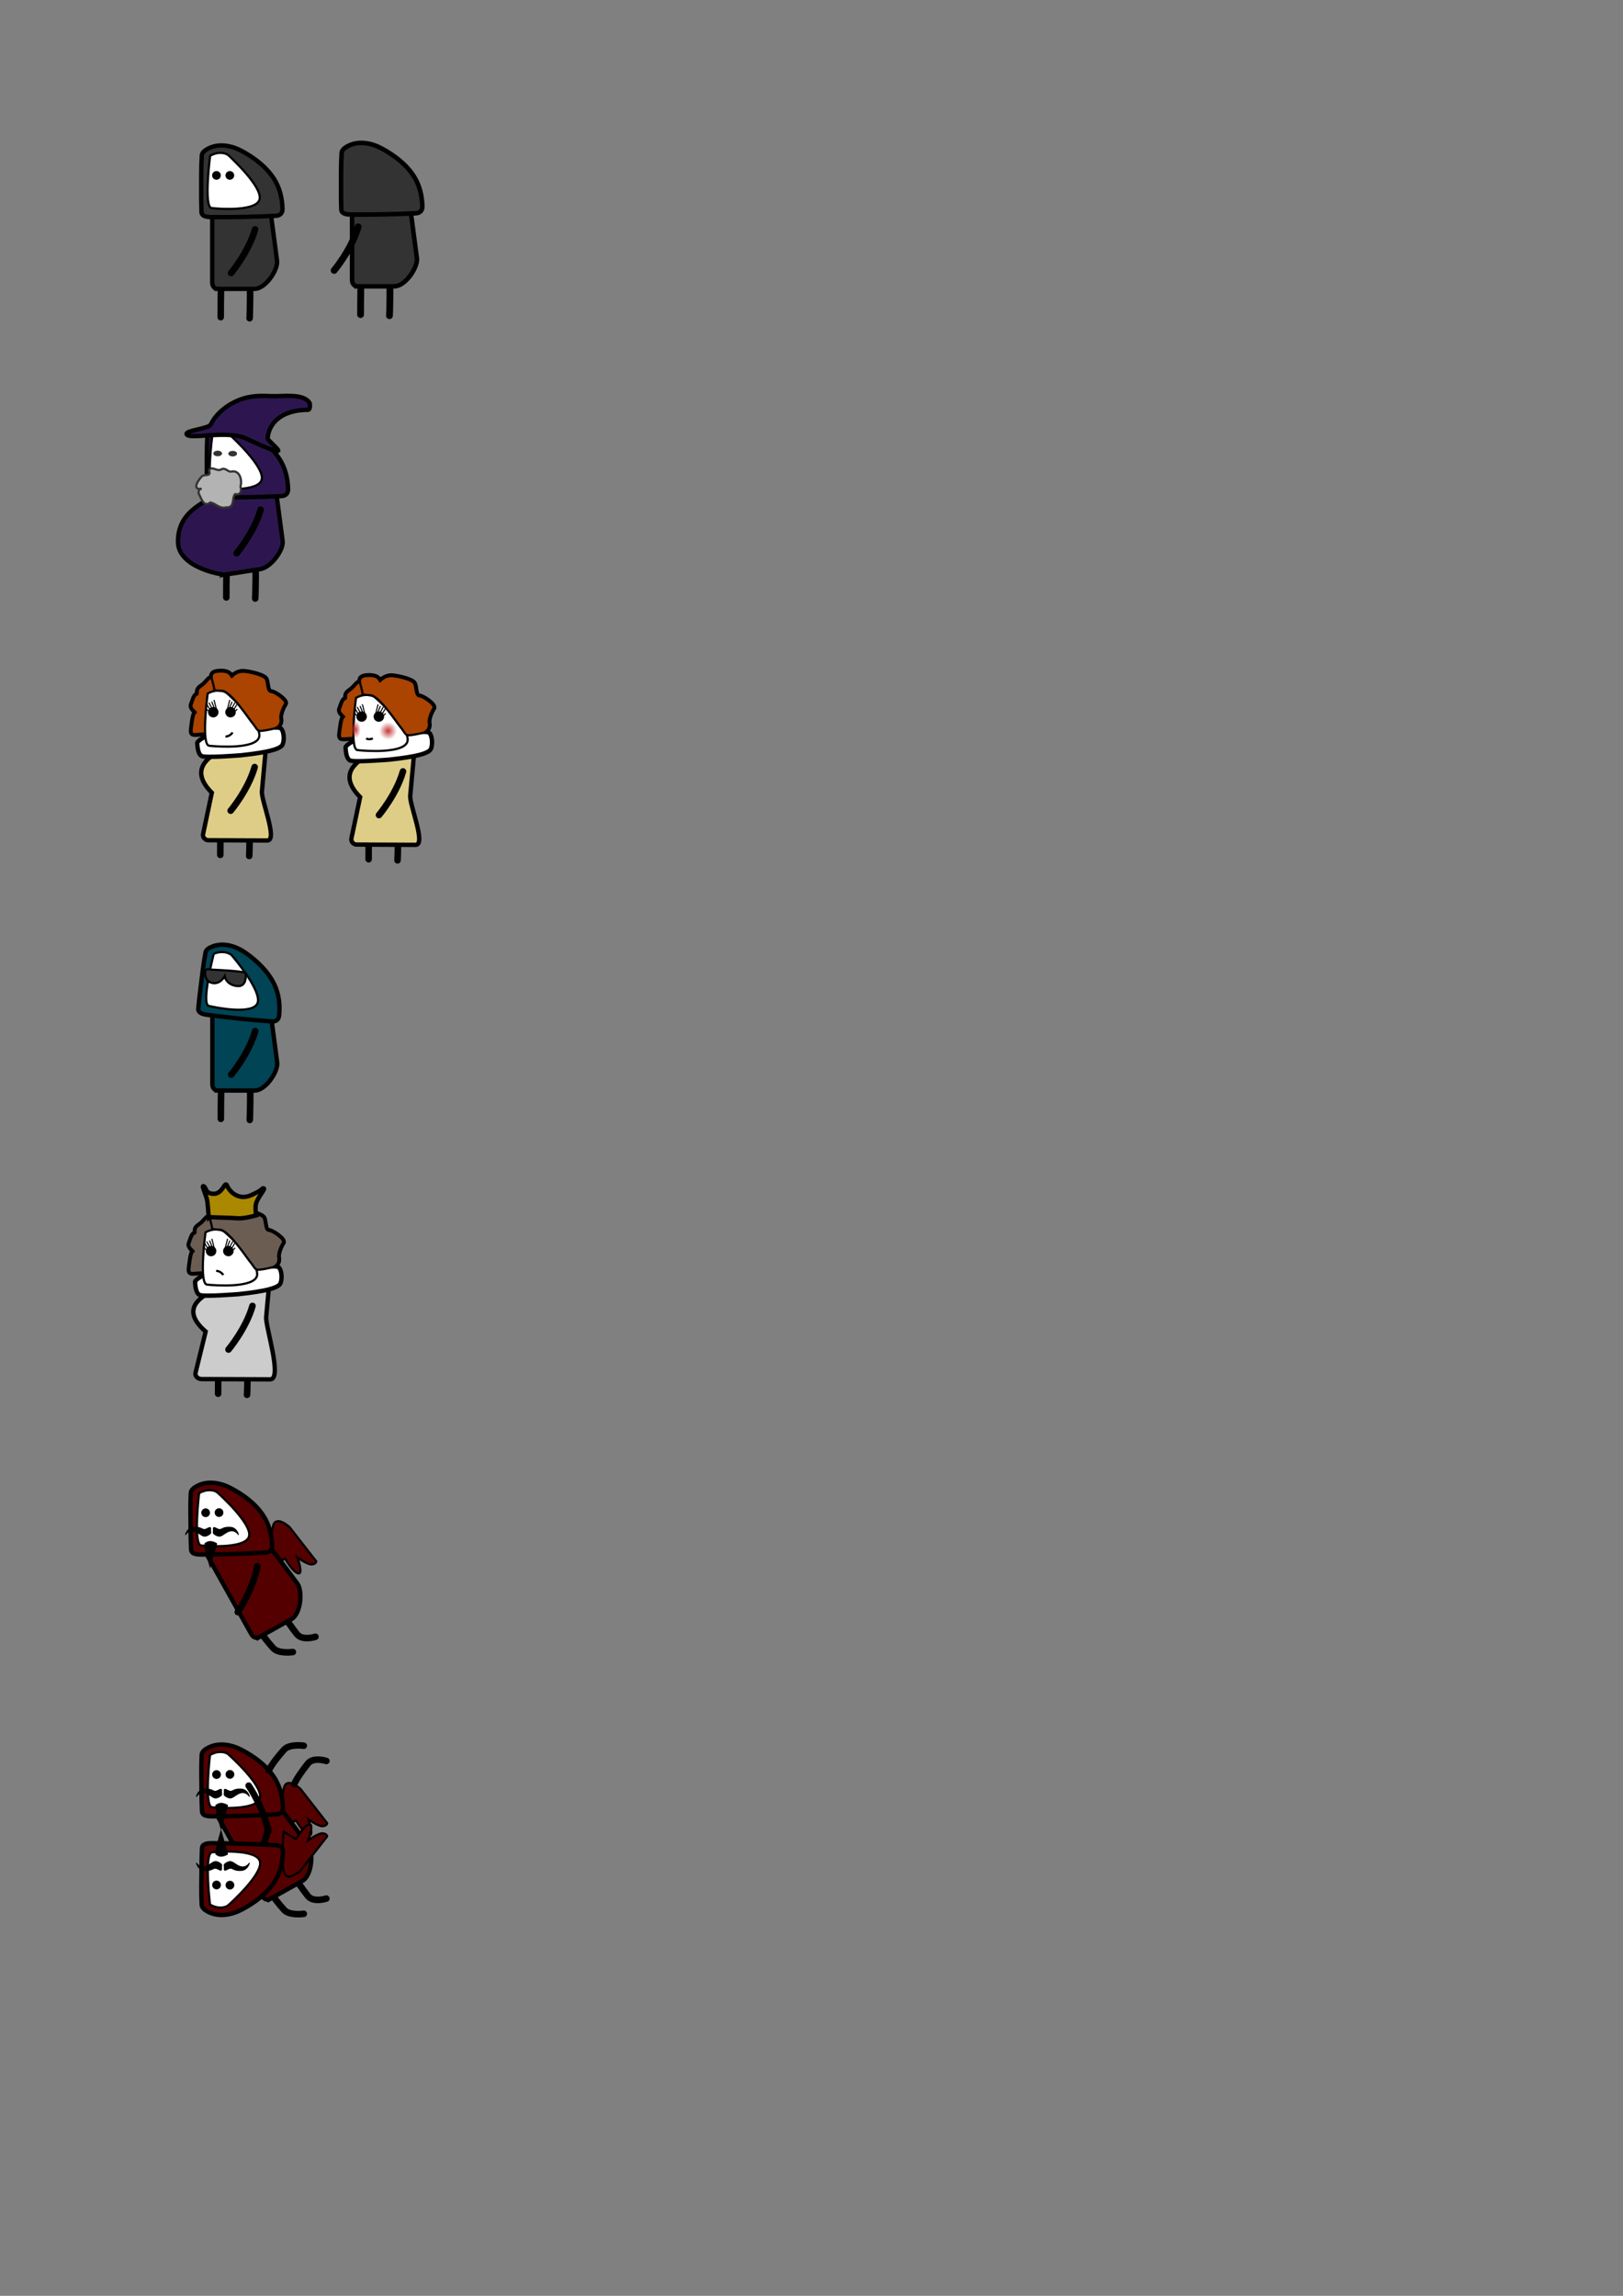 <?xml version="1.0" encoding="UTF-8" standalone="no"?>
<!-- Created with Inkscape (http://www.inkscape.org/) -->

<svg
   xmlns:dc="http://purl.org/dc/elements/1.1/"
   xmlns:cc="http://creativecommons.org/ns#"
   xmlns:rdf="http://www.w3.org/1999/02/22-rdf-syntax-ns#"
   xmlns:svg="http://www.w3.org/2000/svg"
   xmlns="http://www.w3.org/2000/svg"
   xmlns:xlink="http://www.w3.org/1999/xlink"
   xmlns:sodipodi="http://sodipodi.sourceforge.net/DTD/sodipodi-0.dtd"
   xmlns:inkscape="http://www.inkscape.org/namespaces/inkscape"
   width="744.094"
   height="1052.362"
   id="svg2"
   version="1.1"
   inkscape:version="0.48.4 r9939"
   sodipodi:docname="dramatis-personae.svg">
  <rect width="100%" height="100%" fill="#808080" stroke="none"/>
  <defs
     id="defs4">
    <linearGradient
       inkscape:collect="always"
       id="linearGradient5618">
      <stop
         style="stop-color:#c83737;stop-opacity:1;"
         offset="0"
         id="stop5620" />
      <stop
         style="stop-color:#c83737;stop-opacity:0;"
         offset="1"
         id="stop5622" />
    </linearGradient>
    <radialGradient
       inkscape:collect="always"
       xlink:href="#linearGradient5618"
       id="radialGradient5624"
       cx="130.594"
       cy="360.944"
       fx="130.594"
       fy="360.944"
       r="1.945"
       gradientUnits="userSpaceOnUse" />
    <radialGradient
       inkscape:collect="always"
       xlink:href="#linearGradient5618"
       id="radialGradient5628"
       gradientUnits="userSpaceOnUse"
       cx="130.594"
       cy="360.944"
       fx="130.594"
       fy="360.944"
       r="1.945" />
  </defs>
  <sodipodi:namedview
     id="base"
     pagecolor="#ffffff"
     bordercolor="#666666"
     borderopacity="1.0"
     inkscape:pageopacity="0.0"
     inkscape:pageshadow="2"
     inkscape:zoom="1"
     inkscape:cx="149.7247"
     inkscape:cy="885.34956"
     inkscape:document-units="px"
     inkscape:current-layer="layer1"
     showgrid="false"
     inkscape:window-width="1301"
     inkscape:window-height="744"
     inkscape:window-x="65"
     inkscape:window-y="540"
     inkscape:window-maximized="1"
     showguides="true"
     inkscape:guide-bbox="true" />
  <g
     inkscape:label="Layer 1"
     inkscape:groupmode="layer"
     id="layer1">
    <g
       id="g3830"
       inkscape:export-filename="/home/mauve/dev/goblit/graphics/goblit-standing.png"
       inkscape:export-xdpi="90"
       inkscape:export-ydpi="90"
       transform="translate(-1.061,-2.475)">
      <path
         inkscape:connector-curvature="0"
         id="path3794"
         d="m 102.5,130.612 c -0.25,7.25 -0.25,17.25 -0.25,17.25"
         style="color:#000000;fill:none;stroke:#000000;stroke-width:3;stroke-linecap:round;stroke-linejoin:round;stroke-miterlimit:4;stroke-opacity:1;stroke-dasharray:none;stroke-dashoffset:0;marker:none;visibility:visible;display:inline;overflow:visible;enable-background:accumulate" />
      <path
         inkscape:connector-curvature="0"
         id="path3802"
         d="m 115.75,130.862 c 0,15 -0.25,17.5 -0.25,17.5"
         style="color:#000000;fill:none;stroke:#000000;stroke-width:3;stroke-linecap:round;stroke-linejoin:round;stroke-miterlimit:4;stroke-opacity:1;stroke-dasharray:none;stroke-dashoffset:0;marker:none;visibility:visible;display:inline;overflow:visible;enable-background:accumulate" />
      <path
         sodipodi:nodetypes="sssssssss"
         inkscape:connector-curvature="0"
         id="rect2993"
         d="m 100.715,134.891 17.065,0 c 4.982,0 10.849,-8.738 10.298,-12.905 l -4.161,-31.441 c -0.205,-1.548 -2.298,-5.328 -3.602,-5.328 l -19.599,0 c -1.304,0 -2.354,1.261 -2.354,2.828 l 0,44.017 c 0,1.567 1.05,2.828 2.354,2.828 z"
         style="color:#000000;fill:#333333;fill-opacity:1;fill-rule:nonzero;stroke:#000000;stroke-width:2;stroke-linecap:butt;stroke-linejoin:miter;stroke-miterlimit:4;stroke-opacity:1;stroke-dasharray:none;stroke-dashoffset:0;marker:none;visibility:visible;display:inline;overflow:visible;enable-background:accumulate" />
      <path
         sodipodi:nodetypes="ssssssssss"
         inkscape:connector-curvature="0"
         id="path2985"
         d="m 96.475,70.594 c 4.886,-2.586 10.825,-1.391 15.469,1.116 5.787,3.124 11.287,7.275 14.8,12.827 2.521,3.983 3.71,8.717 3.836,13.65 0.054,2.127 -1.233,3.126 -2.978,3.213 -9.802,0.49 -19.61,0.65 -29.425,0.599 -1.802,-0.009 -4.647,-0.128 -4.738,-2.304 -0.129,-3.071 -0.136,-6.172 -0.125,-9.261 0.019,-5.558 -0.086,-11.128 0.268,-16.672 0.098,-1.53 1.623,-2.496 2.894,-3.169 z"
         style="fill:#333333;stroke:#000000;stroke-width:2;stroke-linecap:butt;stroke-linejoin:miter;stroke-opacity:1" />
      <path
         inkscape:connector-curvature="0"
         id="path2987"
         d="m 97.388,73.896 c 3.829,-2.207 7.275,-1.255 8.397,-0.229 1.122,1.026 15.534,14.348 14.306,20.075 -1.228,5.727 -18.357,4.542 -22.043,4.095 -3.685,-0.447 -0.66,-23.941 -0.66,-23.941 z"
         style="fill:#ffffff;stroke:#000000;stroke-width:1px;stroke-linecap:butt;stroke-linejoin:miter;stroke-opacity:1" />
      <path
         transform="matrix(1.615,0,0,1.615,-57.009,-52.18)"
         d="m 98.641,83.626 c 0,0.683 -0.554,1.237 -1.237,1.237 -0.683,0 -1.237,-0.554 -1.237,-1.237 0,-0.683 0.554,-1.237 1.237,-1.237 0.683,0 1.237,0.554 1.237,1.237 z"
         sodipodi:ry="1.2374369"
         sodipodi:rx="1.2374369"
         sodipodi:cy="83.625893"
         sodipodi:cx="97.403961"
         id="path2989"
         style="color:#000000;fill:#000000;fill-opacity:1;fill-rule:nonzero;stroke:none;stroke-width:70;marker:none;visibility:visible;display:inline;overflow:visible;enable-background:accumulate"
         sodipodi:type="arc" />
      <path
         sodipodi:type="arc"
         style="color:#000000;fill:#000000;fill-opacity:1;fill-rule:nonzero;stroke:none;stroke-width:70;marker:none;visibility:visible;display:inline;overflow:visible;enable-background:accumulate"
         id="path2991"
         sodipodi:cx="97.403961"
         sodipodi:cy="83.625893"
         sodipodi:rx="1.2374369"
         sodipodi:ry="1.2374369"
         d="m 98.641,83.626 c 0,0.683 -0.554,1.237 -1.237,1.237 -0.683,0 -1.237,-0.554 -1.237,-1.237 0,-0.683 0.554,-1.237 1.237,-1.237 0.683,0 1.237,0.554 1.237,1.237 z"
         transform="matrix(1.615,0,0,1.615,-50.874,-52.18)" />
      <path
         sodipodi:nodetypes="cc"
         inkscape:connector-curvature="0"
         id="path3013"
         d="m 118,107.612 c -3,10.5 -11,20 -11,20"
         style="fill:none;stroke:#000000;stroke-width:3;stroke-linecap:round;stroke-linejoin:round;stroke-opacity:1" />
    </g>
    <g
       id="g3840"
       transform="translate(-1,365)"
       inkscape:export-filename="/home/mauve/dev/goblit/graphics/ralph-standing.png"
       inkscape:export-xdpi="90"
       inkscape:export-ydpi="90">
      <path
         style="color:#000000;fill:none;stroke:#000000;stroke-width:3;stroke-linecap:round;stroke-linejoin:round;stroke-miterlimit:4;stroke-opacity:1;stroke-dasharray:none;stroke-dashoffset:0;marker:none;visibility:visible;display:inline;overflow:visible;enable-background:accumulate"
         d="m 102.5,130.612 c -0.25,7.25 -0.25,17.25 -0.25,17.25"
         id="path3842"
         inkscape:connector-curvature="0" />
      <path
         style="color:#000000;fill:none;stroke:#000000;stroke-width:3;stroke-linecap:round;stroke-linejoin:round;stroke-miterlimit:4;stroke-opacity:1;stroke-dasharray:none;stroke-dashoffset:0;marker:none;visibility:visible;display:inline;overflow:visible;enable-background:accumulate"
         d="m 115.75,130.862 c 0,15 -0.25,17.5 -0.25,17.5"
         id="path3844"
         inkscape:connector-curvature="0" />
      <path
         style="color:#000000;fill:#004455;fill-opacity:1;fill-rule:nonzero;stroke:#000000;stroke-width:2;stroke-linecap:butt;stroke-linejoin:miter;stroke-miterlimit:4;stroke-opacity:1;stroke-dasharray:none;stroke-dashoffset:0;marker:none;visibility:visible;display:inline;overflow:visible;enable-background:accumulate"
         d="m 100.715,134.891 17.065,0 c 4.982,0 10.849,-8.738 10.298,-12.905 l -4.161,-31.441 c -0.205,-1.548 -2.298,-5.328 -3.602,-5.328 l -19.599,0 c -1.304,0 -2.354,1.261 -2.354,2.828 l 0,44.017 c 0,1.567 1.05,2.828 2.354,2.828 z"
         id="path3846"
         inkscape:connector-curvature="0"
         sodipodi:nodetypes="sssssssss" />
      <path
         style="fill:none;stroke:#000000;stroke-width:3;stroke-linecap:round;stroke-linejoin:round;stroke-opacity:1"
         d="m 118,107.612 c -3,10.5 -11,20 -11,20"
         id="path3856"
         inkscape:connector-curvature="0"
         sodipodi:nodetypes="cc" />
      <g
         id="g3884"
         transform="matrix(0.993,0.122,-0.122,0.993,11.292,-13.034)">
        <path
           sodipodi:nodetypes="ssssssssss"
           inkscape:connector-curvature="0"
           id="path3848"
           d="m 96.475,70.594 c 4.886,-2.586 10.825,-1.391 15.469,1.116 5.787,3.124 11.287,7.275 14.8,12.827 2.521,3.983 3.71,8.717 3.836,13.65 0.054,2.127 -1.233,3.126 -2.978,3.213 -9.802,0.49 -19.61,0.65 -29.425,0.599 -1.802,-0.009 -4.647,-0.128 -4.738,-2.304 -0.129,-3.071 -0.136,-6.172 -0.125,-9.261 0.019,-5.558 -0.086,-11.128 0.268,-16.672 0.098,-1.53 1.623,-2.496 2.894,-3.169 z"
           style="fill:#004455;stroke:#000000;stroke-width:2;stroke-linecap:butt;stroke-linejoin:miter;stroke-opacity:1" />
        <path
           inkscape:connector-curvature="0"
           id="path3850"
           d="m 97.388,73.896 c 3.829,-2.207 7.275,-1.255 8.397,-0.229 1.122,1.026 15.534,14.348 14.306,20.075 -1.228,5.727 -18.357,4.542 -22.043,4.095 -3.685,-0.447 -0.66,-23.941 -0.66,-23.941 z"
           style="fill:#ffffff;stroke:#000000;stroke-width:1px;stroke-linecap:butt;stroke-linejoin:miter;stroke-opacity:1" />
        <path
           inkscape:connector-curvature="0"
           id="path3858"
           d="m 96.75,81.237 c 0,0 16.375,-1.375 16.375,-0.25 0,1.125 1.25,6.375 -3.625,6.25 -4.875,-0.125 -5.875,-3.75 -5.875,-3.75 0,0 -1.5,3.875 -5,3.75 -3.5,-0.125 -4.25,-3.5 -4.125,-5 0.125,-1.5 2.25,-1 2.25,-1 z"
           style="fill:#333333;stroke:#000000;stroke-width:1px;stroke-linecap:butt;stroke-linejoin:miter;stroke-opacity:1" />
      </g>
    </g>
    <g
       id="g4098"
       inkscape:export-filename="/home/mauve/dev/goblit/source/tox-standing.png"
       inkscape:export-xdpi="90"
       inkscape:export-ydpi="90"
       transform="translate(-212,126)">
      <path
         style="color:#000000;fill:none;stroke:#000000;stroke-width:3;stroke-linecap:round;stroke-linejoin:round;stroke-miterlimit:4;stroke-opacity:1;stroke-dasharray:none;stroke-dashoffset:0;marker:none;visibility:visible;display:inline;overflow:visible;enable-background:accumulate"
         d="m 316,130.612 c -0.25,7.25 -0.25,17.25 -0.25,17.25"
         id="path3891"
         inkscape:connector-curvature="0" />
      <path
         style="color:#000000;fill:none;stroke:#000000;stroke-width:3;stroke-linecap:round;stroke-linejoin:round;stroke-miterlimit:4;stroke-opacity:1;stroke-dasharray:none;stroke-dashoffset:0;marker:none;visibility:visible;display:inline;overflow:visible;enable-background:accumulate"
         d="m 329.25,130.862 c 0,15 -0.25,17.5 -0.25,17.5"
         id="path3893"
         inkscape:connector-curvature="0" />
      <path
         style="color:#000000;fill:#2d1650;fill-opacity:1;fill-rule:nonzero;stroke:#000000;stroke-width:2;stroke-linecap:butt;stroke-linejoin:miter;stroke-miterlimit:4;stroke-opacity:1;stroke-dasharray:none;stroke-dashoffset:0;marker:none;visibility:visible;display:inline;overflow:visible;enable-background:accumulate"
         d="m 315.215,137.391 16.065,-2.5 c 4.922,-0.766 10.849,-8.738 10.298,-12.905 l -4.161,-31.441 c -0.205,-1.548 -2.298,-5.328 -3.602,-5.328 l -19.599,0 c -1.304,0 -4.287,13.263 -4.354,14.828 -0.167,3.922 -16.583,6.345 -16.25,22.517 0.242,11.758 20.315,15.029 21.604,14.828 z"
         id="path3895"
         inkscape:connector-curvature="0"
         sodipodi:nodetypes="sssssssss" />
      <path
         style="fill:#2d1650;stroke:#000000;stroke-width:2;stroke-linecap:butt;stroke-linejoin:miter;stroke-opacity:1"
         d="m 309.975,70.594 c 4.886,-2.586 10.825,-1.391 15.469,1.116 5.787,3.124 11.287,7.275 14.8,12.827 2.521,3.983 3.71,8.717 3.836,13.65 0.054,2.127 -1.233,3.126 -2.978,3.213 -9.802,0.49 -19.61,0.65 -29.425,0.599 -1.802,-0.009 -4.647,-0.128 -4.738,-2.304 -0.129,-3.071 -0.136,-6.172 -0.125,-9.261 0.019,-5.558 -0.086,-11.128 0.268,-16.672 0.098,-1.53 1.623,-2.496 2.894,-3.169 z"
         id="path3897"
         inkscape:connector-curvature="0"
         sodipodi:nodetypes="ssssssssss" />
      <path
         style="fill:#ffffff;stroke:#000000;stroke-width:1px;stroke-linecap:butt;stroke-linejoin:miter;stroke-opacity:1"
         d="m 309.297,73.896 c 3.829,-2.207 7.275,-1.255 8.397,-0.229 1.122,1.026 15.534,14.348 14.306,20.075 -1.228,5.727 -18.357,4.542 -22.043,4.095 -3.685,-0.447 -0.66,-23.941 -0.66,-23.941 z"
         id="path3899"
         inkscape:connector-curvature="0" />
      <path
         sodipodi:type="arc"
         style="color:#000000;fill:#333333;fill-opacity:1;fill-rule:nonzero;stroke:none;stroke-width:70;marker:none;visibility:visible;display:inline;overflow:visible;enable-background:accumulate"
         id="path3901"
         sodipodi:cx="97.403961"
         sodipodi:cy="83.625893"
         sodipodi:rx="1.2374369"
         sodipodi:ry="1.2374369"
         d="m 98.641,83.626 a 1.237,1.237 0 1 1 -2.475,0 1.237,1.237 0 1 1 2.475,0 z"
         transform="matrix(1.615,0,0,1.027,154.491,-4.019)" />
      <path
         transform="matrix(1.615,0,0,1.027,161.376,-3.939)"
         d="m 98.641,83.626 a 1.237,1.237 0 1 1 -2.475,0 1.237,1.237 0 1 1 2.475,0 z"
         sodipodi:ry="1.2374369"
         sodipodi:rx="1.2374369"
         sodipodi:cy="83.625893"
         sodipodi:cx="97.403961"
         id="path3903"
         style="color:#000000;fill:#333333;fill-opacity:1;fill-rule:nonzero;stroke:none;stroke-width:70;marker:none;visibility:visible;display:inline;overflow:visible;enable-background:accumulate"
         sodipodi:type="arc" />
      <path
         style="fill:none;stroke:#000000;stroke-width:3;stroke-linecap:round;stroke-linejoin:round;stroke-opacity:1"
         d="m 331.5,107.612 c -3,10.5 -11,20 -11,20"
         id="path3905"
         inkscape:connector-curvature="0"
         sodipodi:nodetypes="cc" />
      <path
         inkscape:connector-curvature="0"
         id="path3907"
         d="m 318.25,90.112 c 3.807,-0.623 4.858,4.132 3.986,6.941 0.717,1.913 0.009,4.148 -2.437,3.407 -1.676,1.882 0.106,6.468 -4.189,6.12 -2.911,0.909 -5.02,-2.115 -7.261,-2.225 -2.758,2.329 -4.061,-1.701 -5.019,-3.686 -0.864,-0.847 0.43,-3.425 0.746,-2.516 -4.231,0.238 -1.011,-4.285 0.466,-5.788 1.237,-1.261 4.407,0.404 3.298,-2.651 1.057,-2.658 3.727,0.884 5.807,-0.672 1.955,-0.764 2.929,1.582 4.604,1.068 z"
         style="color:#000000;fill:#b3b3b3;stroke:#333333;stroke-width:1;stroke-linecap:round;stroke-linejoin:round;stroke-miterlimit:4;stroke-opacity:1;stroke-dasharray:none;stroke-dashoffset:0;marker:none;visibility:visible;display:inline;overflow:visible;enable-background:accumulate" />
      <path
         style="fill:#2d1650;stroke:#000000;stroke-width:2;stroke-linecap:butt;stroke-linejoin:miter;stroke-opacity:1"
         d="m 353.984,58.801 c -2.843,-4.741 -12.325,-2.963 -17.596,-3.221 -6.569,-0.321 -11.241,-0.105 -17.12,2.828 -4.218,2.104 -8.504,5.682 -10.603,10.148 -0.905,1.925 -11.591,2.716 -11.139,4.404 0.767,2.86 18.099,-1.949 27.105,1.955 1.06,0.46 12.142,5.89 14.727,5.781 1.445,-0.061 -5.019,-5.14 -4.675,-5.841 0.871,-8.527 8.342,-12.932 18.42,-13 1.441,-0.01 0.882,-3.053 0.882,-3.053 z"
         id="path3916"
         inkscape:connector-curvature="0"
         sodipodi:nodetypes="csssssscsc" />
    </g>
    <g
       id="g3956"
       transform="translate(-1.25,244)"
       inkscape:export-filename="/home/mauve/dev/goblit/source/amelia-standing.png"
       inkscape:export-xdpi="90"
       inkscape:export-ydpi="90">
      <g
         id="g4069">
        <path
           transform="translate(-330.75,0)"
           inkscape:connector-curvature="0"
           id="path3991"
           d="m 426.297,99.536 c -1.655,-8.461 -1.681,-17.182 -0.636,-25.721 3.218,-7.094 12.331,-2.693 17.509,-0.559 5.493,4.292 6.821,11.715 9.739,17.715 3.667,8.167 -7.049,11.059 -13.121,10.934 -4.479,-0.213 -9.767,0.734 -13.491,-2.369 z"
           style="fill:#ffffff;stroke:#000000;stroke-width:1px;stroke-linecap:butt;stroke-linejoin:miter;stroke-opacity:1" />
        <path
           transform="translate(-330.75,0)"
           d="m 432.656,63.531 c -1.697,0.076 -2.734,0.429 -3.312,1.062 -0.496,0.543 -0.574,1.275 -0.5,2.062 -0.28,-0.048 -0.565,-0.04 -0.812,0.094 -0.368,0.198 -0.666,0.54 -1.031,0.938 -0.731,0.796 -1.621,1.875 -2.906,2.719 -1.467,0.963 -1.739,1.956 -1.75,2.688 -0.006,0.366 0.017,0.673 0,0.844 -0.009,0.085 -0.008,0.126 -0.031,0.156 -0.023,0.031 -0.081,0.061 -0.188,0.094 -0.725,0.223 -1.129,0.981 -1.5,1.875 -0.371,0.894 -0.683,1.962 -1.031,2.875 -0.206,0.542 -0.098,1.068 0.125,1.531 0.223,0.464 0.541,0.877 0.875,1.219 0.334,0.342 0.671,0.633 0.844,0.812 -0.078,0.043 -0.158,0.06 -0.219,0.125 -0.118,0.127 -0.225,0.31 -0.312,0.5 -0.175,0.379 -0.331,0.874 -0.469,1.5 -0.276,1.253 -0.485,2.979 -0.75,4.969 -0.134,1.005 -0.181,1.7 -0.031,2.219 0.075,0.26 0.213,0.469 0.406,0.625 0.193,0.156 0.416,0.235 0.688,0.281 1.035,0.176 2.734,-0.111 5.469,-0.219 0.046,0.031 0.098,0.057 0.125,0.062 0.036,0.008 0.061,-0.002 0.094,0 0.066,0.004 0.142,0.007 0.25,0 0.215,-0.013 0.551,-0.058 1.062,-0.125 0.297,-0.039 0.536,-0.136 0.719,-0.312 0.182,-0.176 0.293,-0.41 0.344,-0.656 0.102,-0.493 0.017,-1.048 -0.125,-1.656 -0.284,-1.216 -0.781,-2.616 -0.781,-3.344 0,-1.606 0.708,-4.059 -0.219,-6.375 -0.422,-1.056 -0.292,-1.542 0,-2.125 0.292,-0.583 0.785,-1.251 1.062,-2.406 0.267,-1.113 0.345,-1.541 0.438,-1.656 0.046,-0.057 0.125,-0.088 0.312,-0.156 0.187,-0.068 0.469,-0.154 0.875,-0.312 0.676,-0.263 1.022,-0.427 1.25,-0.656 0.527,0.048 1.192,0.112 2.188,0.156 0.859,0.038 2.097,0.782 3.438,2 1.341,1.218 2.774,2.888 4.156,4.594 2.765,3.412 5.237,7.022 6.156,8.125 0.868,1.042 1.386,1.961 1.906,2.625 0.521,0.664 1.11,1.111 2.031,1.062 1.729,-0.091 4.712,-0.742 6.406,-1.188 1.812,-0.477 3.41,-2.387 2.938,-4.656 -0.201,-0.966 0.095,-2.336 0.562,-3.625 0.468,-1.289 1.106,-2.488 1.531,-3.125 0.163,-0.244 0.177,-0.56 0.094,-0.844 -0.083,-0.284 -0.247,-0.578 -0.469,-0.875 -0.444,-0.594 -1.115,-1.216 -1.875,-1.812 -0.76,-0.597 -1.627,-1.146 -2.406,-1.562 -0.779,-0.416 -1.478,-0.724 -2.031,-0.75 -0.373,-0.018 -0.596,-0.181 -0.812,-0.531 -0.216,-0.351 -0.378,-0.885 -0.5,-1.469 -0.244,-1.168 -0.339,-2.567 -0.719,-3.562 -0.225,-0.59 -0.859,-1.045 -1.688,-1.469 -0.828,-0.423 -1.864,-0.802 -2.969,-1.125 -2.21,-0.646 -4.66,-1.079 -6.031,-1.125 -1.388,-0.046 -2.612,0.426 -3.562,0.969 -0.837,0.478 -1.402,0.96 -1.719,1.375 -0.093,-0.229 -0.211,-0.558 -0.5,-0.906 -0.676,-0.816 -2.081,-1.666 -5.094,-1.531 z"
           id="path4040"
           style="fill:none;stroke:#000000;stroke-width:2;stroke-linecap:butt;stroke-linejoin:miter;stroke-opacity:1"
           inkscape:original="M 432.65625 63.8125 C 429.32512 63.961655 428.83621 65.174595 429.125 67 C 427.78914 66.234801 426.90165 68.884855 424.25 70.625 C 421.42157 72.481155 423.3678 74.083947 422.21875 74.4375 C 421.0697 74.791053 420.55086 77.175095 419.84375 79.03125 C 419.13665 80.887405 422.48299 82.56786 421.6875 82.65625 C 420.892 82.74464 420.46783 85.647524 419.9375 89.625 C 419.40717 93.602476 420.55209 92.364277 426.5625 92.1875 C 426.5625 92.1875 425.68581 92.452665 427.71875 92.1875 C 429.75167 91.922335 427.625 88.148129 427.625 86.46875 C 427.625 84.789372 428.32138 82.397208 427.4375 80.1875 C 426.55362 77.977791 427.96967 77.709709 428.5 75.5 C 429.03033 73.290293 428.69026 73.806219 430.28125 73.1875 C 431.05249 72.887573 431.39072 72.722894 431.53125 72.53125 C 432.05498 72.58389 432.75922 72.60944 433.8125 72.65625 C 437.78997 72.833027 446.01348 85.378679 447.78125 87.5 C 449.54901 89.62132 449.82062 91.15089 451.5 91.0625 C 453.17937 90.97411 456.16437 90.348192 457.84375 89.90625 C 459.52313 89.464308 461.03569 87.68382 460.59375 85.5625 C 460.1518 83.44118 461.83486 79.919576 462.71875 78.59375 C 463.60263 77.267925 458.10615 73.27589 456.25 73.1875 C 454.39384 73.09911 454.67586 69.293656 453.96875 67.4375 C 453.26164 65.581345 446.1829 63.99464 443.53125 63.90625 C 440.8796 63.81786 438.75444 65.605394 438.3125 66.3125 C 437.87056 67.019607 438.57827 63.547335 432.65625 63.8125 z "
           inkscape:radius="0.26630011"
           sodipodi:type="inkscape:offset" />
        <path
           inkscape:connector-curvature="0"
           id="path3958"
           d="m 102.5,130.612 c -0.25,7.25 -0.25,17.25 -0.25,17.25"
           style="color:#000000;fill:none;stroke:#000000;stroke-width:3;stroke-linecap:round;stroke-linejoin:round;stroke-miterlimit:4;stroke-opacity:1;stroke-dasharray:none;stroke-dashoffset:0;marker:none;visibility:visible;display:inline;overflow:visible;enable-background:accumulate" />
        <path
           inkscape:connector-curvature="0"
           id="path3960"
           d="m 115.75,130.862 c 0,15 -0.25,17.5 -0.25,17.5"
           style="color:#000000;fill:none;stroke:#000000;stroke-width:3;stroke-linecap:round;stroke-linejoin:round;stroke-miterlimit:4;stroke-opacity:1;stroke-dasharray:none;stroke-dashoffset:0;marker:none;visibility:visible;display:inline;overflow:visible;enable-background:accumulate" />
        <path
           sodipodi:nodetypes="ssssssscss"
           inkscape:connector-curvature="0"
           id="path3962"
           d="m 96.715,141.141 27.065,0.125 c 4.982,0.023 -2.837,-18.345 -2.452,-22.53 l 2.589,-28.191 c 0.143,-1.554 -2.298,-5.328 -3.602,-5.328 l -19.599,0 c -1.304,0 3.389,12.786 -1.104,16.328 -2.457,1.938 -11.67,7.378 -1.25,17.817 l -4,18.951 c -0.324,1.533 1.05,2.822 2.354,2.828 z"
           style="color:#000000;fill:#decd87;fill-opacity:1;fill-rule:nonzero;stroke:#000000;stroke-width:2;stroke-linecap:butt;stroke-linejoin:miter;stroke-miterlimit:4;stroke-opacity:1;stroke-dasharray:none;stroke-dashoffset:0;marker:none;visibility:visible;display:inline;overflow:visible;enable-background:accumulate" />
        <path
           sodipodi:nodetypes="csssssc"
           inkscape:connector-curvature="0"
           id="path4033"
           d="m 111.831,102.198 c 13.18,-1.44 16.677,-2.8 18.397,-4.144 1.72,-1.344 1.403,-8.086 -0.834,-8.445 -4.616,-0.741 -28.719,1.626 -31.865,2.948 -1.822,0.766 -5.979,3.054 -5.864,4.108 0.115,1.054 0.186,4.959 2.068,5.909 1.882,0.95 18.097,-0.377 18.097,-0.377 z"
           style="fill:#ffffff;stroke:#000000;stroke-width:2;stroke-linecap:butt;stroke-linejoin:miter;stroke-opacity:1" />
        <path
           inkscape:connector-curvature="0"
           id="path4031"
           d="m 95.812,92.2 c -6.01,0.177 -7.159,1.414 -6.629,-2.563 0.53,-3.977 0.972,-6.894 1.768,-6.983 0.795,-0.088 -2.563,-1.768 -1.856,-3.624 0.707,-1.856 1.237,-4.243 2.386,-4.596 1.149,-0.354 -0.795,-1.945 2.033,-3.801 2.828,-1.856 3.624,-4.773 5.127,-3.447 1.503,1.326 2.21,3.712 2.21,4.508 0,0.795 0.265,0.884 -1.326,1.503 -1.591,0.619 -1.237,0.088 -1.768,2.298 -0.53,2.21 -1.945,2.475 -1.061,4.685 0.884,2.21 0.177,4.596 0.177,6.276 0,1.679 2.121,5.48 0.088,5.745 -2.033,0.265 -1.149,0 -1.149,0 z"
           style="fill:#aa4400;fill-opacity:1;stroke:#000000;stroke-width:1px;stroke-linecap:butt;stroke-linejoin:miter;stroke-opacity:1" />
        <path
           inkscape:connector-curvature="0"
           id="path3966"
           d="m 96.463,73.896 c 3.984,-2.207 7.57,-1.255 8.738,-0.229 1.168,1.026 16.165,14.348 14.886,20.075 -1.278,5.727 -19.103,4.542 -22.938,4.095 -3.835,-0.447 -0.687,-23.941 -0.687,-23.941 z"
           style="fill:#ffffff;stroke:#000000;stroke-width:1px;stroke-linecap:butt;stroke-linejoin:miter;stroke-opacity:1" />
        <path
           sodipodi:nodetypes="cc"
           inkscape:connector-curvature="0"
           id="path3972"
           d="m 118,107.612 c -3,10.5 -11,20 -11,20"
           style="fill:none;stroke:#000000;stroke-width:3;stroke-linecap:round;stroke-linejoin:round;stroke-opacity:1" />
        <path
           sodipodi:nodetypes="csssssssssssc"
           inkscape:connector-curvature="0"
           id="path4029"
           d="m 99.524,72.224 c -0.53,-4.596 -3.536,-8.132 2.386,-8.397 5.922,-0.265 5.215,3.182 5.657,2.475 0.442,-0.707 2.563,-2.475 5.215,-2.386 2.652,0.088 9.723,1.679 10.43,3.536 0.707,1.856 0.442,5.657 2.298,5.745 1.856,0.088 7.336,4.066 6.452,5.392 -0.884,1.326 -2.563,4.861 -2.121,6.983 0.442,2.121 -1.061,3.889 -2.74,4.331 -1.679,0.442 -4.685,1.061 -6.364,1.149 -1.679,0.088 -1.945,-1.414 -3.712,-3.536 -1.768,-2.121 -9.988,-14.672 -13.965,-14.849 -3.977,-0.177 -3.536,-0.442 -3.536,-0.442 z"
           style="fill:#aa4400;stroke:#000000;stroke-width:1px;stroke-linecap:butt;stroke-linejoin:miter;stroke-opacity:1" />
        <g
           transform="matrix(1.16,-0.31,0.314,1.149,-43.341,18.336)"
           id="g4056">
          <path
             sodipodi:type="arc"
             style="color:#000000;fill:#000000;fill-opacity:1;fill-rule:nonzero;stroke:none;stroke-width:70;marker:none;visibility:visible;display:inline;overflow:visible;enable-background:accumulate"
             id="path3968"
             sodipodi:cx="97.403961"
             sodipodi:cy="83.625893"
             sodipodi:rx="1.2374369"
             sodipodi:ry="1.2374369"
             d="m 98.641,83.626 a 1.237,1.237 0 1 1 -2.475,0 1.237,1.237 0 1 1 2.475,0 z"
             transform="matrix(1.615,0,0,1.615,-57.009,-52.18)" />
          <path
             style="fill:none;stroke:#000000;stroke-width:0.418;stroke-linecap:butt;stroke-linejoin:miter;stroke-opacity:1"
             d="m 101.756,81.898 0.062,-3.522"
             id="path4046"
             inkscape:connector-curvature="0"
             sodipodi:nodetypes="cc" />
          <path
             style="fill:none;stroke:#000000;stroke-width:0.418;stroke-linecap:butt;stroke-linejoin:miter;stroke-opacity:1"
             d="m 99.458,82.075 -0.703,-2.675"
             id="path4048"
             inkscape:connector-curvature="0"
             sodipodi:nodetypes="cc" />
          <path
             style="fill:none;stroke:#000000;stroke-width:0.418;stroke-linecap:butt;stroke-linejoin:miter;stroke-opacity:1"
             d="M 98.574,81.898 98.132,81.015"
             id="path4050"
             inkscape:connector-curvature="0" />
          <path
             sodipodi:nodetypes="cc"
             inkscape:connector-curvature="0"
             id="path4052"
             d="M 100.341,81.81 99.639,78.87"
             style="fill:none;stroke:#000000;stroke-width:0.418;stroke-linecap:butt;stroke-linejoin:miter;stroke-opacity:1" />
          <path
             style="fill:none;stroke:#000000;stroke-width:0.418;stroke-linecap:butt;stroke-linejoin:miter;stroke-opacity:1"
             d="M 101.137,81.633 100.788,78.782"
             id="path4054"
             inkscape:connector-curvature="0"
             sodipodi:nodetypes="cc" />
        </g>
        <use
           height="1052.362"
           width="744.094"
           transform="matrix(-1,0,0,1,205.972,0)"
           id="use4064"
           xlink:href="#g4056"
           y="0"
           x="0" />
        <path
           transform="translate(-330.75,0)"
           inkscape:connector-curvature="0"
           id="path4066"
           d="m 435.375,93.612 c 2.125,0 3.25,-1.875 3.25,-1.875"
           style="fill:none;stroke:#000000;stroke-width:1px;stroke-linecap:butt;stroke-linejoin:miter;stroke-opacity:1" />
      </g>
    </g>
    <g
       id="g6119"
       inkscape:export-filename="/home/mauve/dev/goblit/source/queen-standing.png"
       inkscape:export-xdpi="90"
       inkscape:export-ydpi="90"
       transform="translate(-469,491)">
      <g
         transform="translate(466.75,0)"
         id="g4112">
        <path
           style="fill:#ffffff;stroke:#000000;stroke-width:1px;stroke-linecap:butt;stroke-linejoin:miter;stroke-opacity:1"
           d="m 426.297,99.536 c -1.655,-8.461 -1.681,-17.182 -0.636,-25.721 3.218,-7.094 12.331,-2.693 17.509,-0.559 5.493,4.292 6.821,11.715 9.739,17.715 3.667,8.167 -7.049,11.059 -13.121,10.934 -4.479,-0.213 -9.767,0.734 -13.491,-2.369 z"
           id="path4114"
           inkscape:connector-curvature="0"
           transform="translate(-330.75,0)" />
        <path
           sodipodi:type="inkscape:offset"
           inkscape:radius="0.26630011"
           inkscape:original="M 432.65625 63.8125 C 429.32512 63.961655 428.83621 65.174595 429.125 67 C 427.78914 66.234801 426.90165 68.884855 424.25 70.625 C 421.42157 72.481155 423.3678 74.083947 422.21875 74.4375 C 421.0697 74.791053 420.55086 77.175095 419.84375 79.03125 C 419.13665 80.887405 422.48299 82.56786 421.6875 82.65625 C 420.892 82.74464 420.46783 85.647524 419.9375 89.625 C 419.40717 93.602476 420.55209 92.364277 426.5625 92.1875 C 426.5625 92.1875 425.68581 92.452665 427.71875 92.1875 C 429.75167 91.922335 427.625 88.148129 427.625 86.46875 C 427.625 84.789372 428.32138 82.397208 427.4375 80.1875 C 426.55362 77.977791 427.96967 77.709709 428.5 75.5 C 429.03033 73.290293 428.69026 73.806219 430.28125 73.1875 C 431.05249 72.887573 431.39072 72.722894 431.53125 72.53125 C 432.05498 72.58389 432.75922 72.60944 433.8125 72.65625 C 437.78997 72.833027 446.01348 85.378679 447.78125 87.5 C 449.54901 89.62132 449.82062 91.15089 451.5 91.0625 C 453.17937 90.97411 456.16437 90.348192 457.84375 89.90625 C 459.52313 89.464308 461.03569 87.68382 460.59375 85.5625 C 460.1518 83.44118 461.83486 79.919576 462.71875 78.59375 C 463.60263 77.267925 458.10615 73.27589 456.25 73.1875 C 454.39384 73.09911 454.67586 69.293656 453.96875 67.4375 C 453.26164 65.581345 446.1829 63.99464 443.53125 63.90625 C 440.8796 63.81786 438.75444 65.605394 438.3125 66.3125 C 437.87056 67.019607 438.57827 63.547335 432.65625 63.8125 z "
           style="fill:none;stroke:#000000;stroke-width:2;stroke-linecap:butt;stroke-linejoin:miter;stroke-opacity:1"
           id="path4116"
           d="m 432.656,63.531 c -1.697,0.076 -2.734,0.429 -3.312,1.062 -0.496,0.543 -0.574,1.275 -0.5,2.062 -0.28,-0.048 -0.565,-0.04 -0.812,0.094 -0.368,0.198 -0.666,0.54 -1.031,0.938 -0.731,0.796 -1.621,1.875 -2.906,2.719 -1.467,0.963 -1.739,1.956 -1.75,2.688 -0.006,0.366 0.017,0.673 0,0.844 -0.009,0.085 -0.008,0.126 -0.031,0.156 -0.023,0.031 -0.081,0.061 -0.188,0.094 -0.725,0.223 -1.129,0.981 -1.5,1.875 -0.371,0.894 -0.683,1.962 -1.031,2.875 -0.206,0.542 -0.098,1.068 0.125,1.531 0.223,0.464 0.541,0.877 0.875,1.219 0.334,0.342 0.671,0.633 0.844,0.812 -0.078,0.043 -0.158,0.06 -0.219,0.125 -0.118,0.127 -0.225,0.31 -0.312,0.5 -0.175,0.379 -0.331,0.874 -0.469,1.5 -0.276,1.253 -0.485,2.979 -0.75,4.969 -0.134,1.005 -0.181,1.7 -0.031,2.219 0.075,0.26 0.213,0.469 0.406,0.625 0.193,0.156 0.416,0.235 0.688,0.281 1.035,0.176 2.734,-0.111 5.469,-0.219 0.046,0.031 0.098,0.057 0.125,0.062 0.036,0.008 0.061,-0.002 0.094,0 0.066,0.004 0.142,0.007 0.25,0 0.215,-0.013 0.551,-0.058 1.062,-0.125 0.297,-0.039 0.536,-0.136 0.719,-0.312 0.182,-0.176 0.293,-0.41 0.344,-0.656 0.102,-0.493 0.017,-1.048 -0.125,-1.656 -0.284,-1.216 -0.781,-2.616 -0.781,-3.344 0,-1.606 0.708,-4.059 -0.219,-6.375 -0.422,-1.056 -0.292,-1.542 0,-2.125 0.292,-0.583 0.785,-1.251 1.062,-2.406 0.267,-1.113 0.345,-1.541 0.438,-1.656 0.046,-0.057 0.125,-0.088 0.312,-0.156 0.187,-0.068 0.469,-0.154 0.875,-0.312 0.676,-0.263 1.022,-0.427 1.25,-0.656 0.527,0.048 1.192,0.112 2.188,0.156 0.859,0.038 2.097,0.782 3.438,2 1.341,1.218 2.774,2.888 4.156,4.594 2.765,3.412 5.237,7.022 6.156,8.125 0.868,1.042 1.386,1.961 1.906,2.625 0.521,0.664 1.11,1.111 2.031,1.062 1.729,-0.091 4.712,-0.742 6.406,-1.188 1.812,-0.477 3.41,-2.387 2.938,-4.656 -0.201,-0.966 0.095,-2.336 0.562,-3.625 0.468,-1.289 1.106,-2.488 1.531,-3.125 0.163,-0.244 0.177,-0.56 0.094,-0.844 -0.083,-0.284 -0.247,-0.578 -0.469,-0.875 -0.444,-0.594 -1.115,-1.216 -1.875,-1.812 -0.76,-0.597 -1.627,-1.146 -2.406,-1.562 -0.779,-0.416 -1.478,-0.724 -2.031,-0.75 -0.373,-0.018 -0.596,-0.181 -0.812,-0.531 -0.216,-0.351 -0.378,-0.885 -0.5,-1.469 -0.244,-1.168 -0.339,-2.567 -0.719,-3.562 -0.225,-0.59 -0.859,-1.045 -1.688,-1.469 -0.828,-0.423 -1.864,-0.802 -2.969,-1.125 -2.21,-0.646 -4.66,-1.079 -6.031,-1.125 -1.388,-0.046 -2.612,0.426 -3.562,0.969 -0.837,0.478 -1.402,0.96 -1.719,1.375 -0.093,-0.229 -0.211,-0.558 -0.5,-0.906 -0.676,-0.816 -2.081,-1.666 -5.094,-1.531 z"
           transform="translate(-330.75,0)" />
        <path
           style="color:#000000;fill:none;stroke:#000000;stroke-width:3;stroke-linecap:round;stroke-linejoin:round;stroke-miterlimit:4;stroke-opacity:1;stroke-dasharray:none;stroke-dashoffset:0;marker:none;visibility:visible;display:inline;overflow:visible;enable-background:accumulate"
           d="m 102.5,130.612 c -0.25,7.25 -0.25,17.25 -0.25,17.25"
           id="path4118"
           inkscape:connector-curvature="0" />
        <path
           style="color:#000000;fill:none;stroke:#000000;stroke-width:3;stroke-linecap:round;stroke-linejoin:round;stroke-miterlimit:4;stroke-opacity:1;stroke-dasharray:none;stroke-dashoffset:0;marker:none;visibility:visible;display:inline;overflow:visible;enable-background:accumulate"
           d="m 115.75,130.862 c 0,15 -0.25,17.5 -0.25,17.5"
           id="path4120"
           inkscape:connector-curvature="0" />
        <path
           style="color:#000000;fill:#cccccc;fill-opacity:1;fill-rule:nonzero;stroke:#000000;stroke-width:2;stroke-linecap:butt;stroke-linejoin:miter;stroke-miterlimit:4;stroke-opacity:1;stroke-dasharray:none;stroke-dashoffset:0;marker:none;visibility:visible;display:inline;overflow:visible;enable-background:accumulate"
           d="m 94.618,141.141 31.513,0.125 c 5.8,0.023 -2.236,-24.338 -1.855,-28.53 l 2.015,-22.191 c 0.141,-1.557 -2.676,-5.328 -4.194,-5.328 l -22.821,0 c -1.518,0 3.946,12.786 -1.285,16.328 -2.861,1.938 -13.589,7.378 -1.455,17.817 l -4.657,18.951 c -0.377,1.533 1.222,2.822 2.741,2.828 z"
           id="path4122"
           inkscape:connector-curvature="0"
           sodipodi:nodetypes="ssssssscss" />
        <path
           style="fill:#ffffff;stroke:#000000;stroke-width:2;stroke-linecap:butt;stroke-linejoin:miter;stroke-opacity:1"
           d="m 111.831,102.198 c 13.18,-1.44 16.677,-2.8 18.397,-4.144 1.72,-1.344 1.403,-8.086 -0.834,-8.445 -4.616,-0.741 -28.719,1.626 -31.865,2.948 -1.822,0.766 -5.979,3.054 -5.864,4.108 0.115,1.054 0.186,4.959 2.068,5.909 1.882,0.95 18.097,-0.377 18.097,-0.377 z"
           id="path4124"
           inkscape:connector-curvature="0"
           sodipodi:nodetypes="csssssc" />
        <path
           style="fill:#6c5d53;fill-opacity:1;stroke:#000000;stroke-width:1px;stroke-linecap:butt;stroke-linejoin:miter;stroke-opacity:1"
           d="m 95.812,92.2 c -6.01,0.177 -7.159,1.414 -6.629,-2.563 0.53,-3.977 0.972,-6.894 1.768,-6.983 0.795,-0.088 -2.563,-1.768 -1.856,-3.624 0.707,-1.856 1.237,-4.243 2.386,-4.596 1.149,-0.354 -0.795,-1.945 2.033,-3.801 2.828,-1.856 3.624,-4.773 5.127,-3.447 1.503,1.326 2.21,3.712 2.21,4.508 0,0.795 0.265,0.884 -1.326,1.503 -1.591,0.619 -1.237,0.088 -1.768,2.298 -0.53,2.21 -1.945,2.475 -1.061,4.685 0.884,2.21 0.177,4.596 0.177,6.276 0,1.679 2.121,5.48 0.088,5.745 -2.033,0.265 -1.149,0 -1.149,0 z"
           id="path4126"
           inkscape:connector-curvature="0" />
        <path
           style="fill:#ffffff;stroke:#000000;stroke-width:1px;stroke-linecap:butt;stroke-linejoin:miter;stroke-opacity:1"
           d="m 96.463,73.896 c 3.984,-2.207 7.57,-1.255 8.738,-0.229 1.168,1.026 16.165,14.348 14.886,20.075 -1.278,5.727 -19.103,4.542 -22.938,4.095 -3.835,-0.447 -0.687,-23.941 -0.687,-23.941 z"
           id="path4128"
           inkscape:connector-curvature="0" />
        <path
           style="fill:none;stroke:#000000;stroke-width:3;stroke-linecap:round;stroke-linejoin:round;stroke-opacity:1"
           d="m 118,107.612 c -3,10.5 -11,20 -11,20"
           id="path4130"
           inkscape:connector-curvature="0"
           sodipodi:nodetypes="cc" />
        <path
           style="fill:#6c5d53;stroke:#000000;stroke-width:1px;stroke-linecap:butt;stroke-linejoin:miter;stroke-opacity:1"
           d="m 99.524,72.224 c -0.53,-4.596 -3.536,-8.132 2.386,-8.397 5.922,-0.265 5.215,3.182 5.657,2.475 0.442,-0.707 2.563,-2.475 5.215,-2.386 2.652,0.088 9.723,1.679 10.43,3.536 0.707,1.856 0.442,5.657 2.298,5.745 1.856,0.088 7.336,4.066 6.452,5.392 -0.884,1.326 -2.563,4.861 -2.121,6.983 0.442,2.121 -1.061,3.889 -2.74,4.331 -1.679,0.442 -4.685,1.061 -6.364,1.149 -1.679,0.088 -1.945,-1.414 -3.712,-3.536 -1.768,-2.121 -9.988,-14.672 -13.965,-14.849 -3.977,-0.177 -3.536,-0.442 -3.536,-0.442 z"
           id="path4132"
           inkscape:connector-curvature="0"
           sodipodi:nodetypes="csssssssssssc" />
        <g
           id="g4134"
           transform="matrix(1.16,-0.31,0.314,1.149,-43.341,18.336)">
          <path
             transform="matrix(1.615,0,0,1.615,-57.009,-52.18)"
             d="m 98.641,83.626 a 1.237,1.237 0 1 1 -2.475,0 1.237,1.237 0 1 1 2.475,0 z"
             sodipodi:ry="1.2374369"
             sodipodi:rx="1.2374369"
             sodipodi:cy="83.625893"
             sodipodi:cx="97.403961"
             id="path4136"
             style="color:#000000;fill:#000000;fill-opacity:1;fill-rule:nonzero;stroke:none;stroke-width:70;marker:none;visibility:visible;display:inline;overflow:visible;enable-background:accumulate"
             sodipodi:type="arc" />
          <path
             sodipodi:nodetypes="cc"
             inkscape:connector-curvature="0"
             id="path4138"
             d="m 101.756,81.898 0.062,-3.522"
             style="fill:none;stroke:#000000;stroke-width:0.418;stroke-linecap:butt;stroke-linejoin:miter;stroke-opacity:1" />
          <path
             sodipodi:nodetypes="cc"
             inkscape:connector-curvature="0"
             id="path4140"
             d="m 99.458,82.075 -0.703,-2.675"
             style="fill:none;stroke:#000000;stroke-width:0.418;stroke-linecap:butt;stroke-linejoin:miter;stroke-opacity:1" />
          <path
             inkscape:connector-curvature="0"
             id="path4142"
             d="M 98.574,81.898 98.132,81.015"
             style="fill:none;stroke:#000000;stroke-width:0.418;stroke-linecap:butt;stroke-linejoin:miter;stroke-opacity:1" />
          <path
             style="fill:none;stroke:#000000;stroke-width:0.418;stroke-linecap:butt;stroke-linejoin:miter;stroke-opacity:1"
             d="M 100.341,81.81 99.639,78.87"
             id="path4144"
             inkscape:connector-curvature="0"
             sodipodi:nodetypes="cc" />
          <path
             sodipodi:nodetypes="cc"
             inkscape:connector-curvature="0"
             id="path4146"
             d="M 101.137,81.633 100.788,78.782"
             style="fill:none;stroke:#000000;stroke-width:0.418;stroke-linecap:butt;stroke-linejoin:miter;stroke-opacity:1" />
        </g>
        <use
           x="0"
           y="0"
           xlink:href="#g4056"
           id="use4148"
           transform="matrix(-1,0,0,1,205.972,0)"
           width="744.094"
           height="1052.362" />
        <path
           style="fill:none;stroke:#000000;stroke-width:1px;stroke-linecap:butt;stroke-linejoin:miter;stroke-opacity:1"
           d="m 101.355,91.56 c 2.125,0 3.25,1.875 3.25,1.875"
           id="path4150"
           inkscape:connector-curvature="0" />
      </g>
      <path
         sodipodi:nodetypes="cssssssscsc"
         inkscape:connector-curvature="0"
         id="path4152"
         d="m 564.699,66.935 c -0.288,-2.448 -0.336,-6.648 -1.01,-8.882 -0.675,-2.234 -2.47,-6.049 -1.241,-5.256 1.229,0.793 0.681,3.484 4.706,3.412 4.025,-0.072 4.954,-6.189 5.955,-3.732 1.001,2.457 5.001,7.111 11.186,4.302 6.185,-2.808 4.458,-3.224 5.596,-3.068 1.138,0.156 -3.512,4.782 -3.682,7.97 -0.17,3.188 0.286,4.411 0.286,4.411 0,0 -5.479,1.567 -8.305,1.357 -2.826,-0.21 -13.49,-0.515 -13.49,-0.515 z"
         style="fill:#aa8800;stroke:#000000;stroke-width:2;stroke-linecap:butt;stroke-linejoin:miter;stroke-opacity:1" />
    </g>
    <g
       id="g4196"
       transform="matrix(0.955,-0.298,0.298,0.955,-27.385,649.288)">
      <path
         inkscape:connector-curvature="0"
         id="path4188"
         d="m 125.336,109.388 c 0,0 2.623,-12.143 5.445,-16.281 2.822,-4.138 6.916,2.956 6.916,2.956 l 7,18.596 c 0,0 -0.371,1.21 -2.364,0.759 -1.993,-0.45 -5.362,-4.993 -5.362,-4.993 0,0 0.442,8.259 -1.782,7.06 -2.224,-1.199 -3.723,-8.304 -3.723,-8.304 l -6.353,1.649 z"
         style="fill:#550000;fill-opacity:1;stroke:#000000;stroke-width:1px;stroke-linecap:butt;stroke-linejoin:miter;stroke-opacity:1" />
      <g
         id="g4190"
         transform="matrix(0.979,-0.206,0.206,0.979,-17.107,28.777)">
        <path
           sodipodi:nodetypes="csc"
           inkscape:connector-curvature="0"
           id="path4158"
           d="m 102.5,130.612 c -0.125,3.625 0.669,8.159 1.495,11.786 0.826,3.627 6.987,5.966 6.987,5.966"
           style="color:#000000;fill:none;stroke:#000000;stroke-width:3;stroke-linecap:round;stroke-linejoin:round;stroke-miterlimit:4;stroke-opacity:1;stroke-dasharray:none;stroke-dashoffset:0;marker:none;visibility:visible;display:inline;overflow:visible;enable-background:accumulate" />
        <path
           sodipodi:nodetypes="csc"
           inkscape:connector-curvature="0"
           id="path4160"
           d="m 115.75,130.862 c -0.319,2.586 0.225,7.243 0.849,11.253 0.624,4.01 6.82,5.199 6.82,5.199"
           style="color:#000000;fill:none;stroke:#000000;stroke-width:3;stroke-linecap:round;stroke-linejoin:round;stroke-miterlimit:4;stroke-opacity:1;stroke-dasharray:none;stroke-dashoffset:0;marker:none;visibility:visible;display:inline;overflow:visible;enable-background:accumulate" />
        <path
           sodipodi:nodetypes="sssssssss"
           inkscape:connector-curvature="0"
           id="path4162"
           d="m 100.715,134.891 17.065,0 c 4.982,0 10.849,-8.738 10.298,-12.905 l -4.161,-31.441 c -0.205,-1.548 -2.298,-5.328 -3.602,-5.328 l -19.599,0 c -1.304,0 -2.354,1.261 -2.354,2.828 l 0,44.017 c 0,1.567 1.05,2.828 2.354,2.828 z"
           style="color:#000000;fill:#550000;fill-opacity:1;fill-rule:nonzero;stroke:#000000;stroke-width:2;stroke-linecap:butt;stroke-linejoin:miter;stroke-miterlimit:4;stroke-opacity:1;stroke-dasharray:none;stroke-dashoffset:0;marker:none;visibility:visible;display:inline;overflow:visible;enable-background:accumulate" />
        <path
           sodipodi:nodetypes="cc"
           inkscape:connector-curvature="0"
           id="path4172"
           d="m 115.932,106.131 c -6.937,8.434 -18.061,13.957 -18.061,13.957"
           style="fill:none;stroke:#000000;stroke-width:3;stroke-linecap:round;stroke-linejoin:round;stroke-opacity:1" />
      </g>
      <g
         id="g4174"
         transform="matrix(0.958,0.287,-0.287,0.958,30.654,-29.841)">
        <path
           sodipodi:nodetypes="ssssssssss"
           inkscape:connector-curvature="0"
           id="path4164"
           d="m 96.475,70.594 c 4.886,-2.586 10.825,-1.391 15.469,1.116 5.787,3.124 11.287,7.275 14.8,12.827 2.521,3.983 3.71,8.717 3.836,13.65 0.054,2.127 -1.233,3.126 -2.978,3.213 -9.802,0.49 -19.61,0.65 -29.425,0.599 -1.802,-0.009 -4.647,-0.128 -4.738,-2.304 -0.129,-3.071 -0.136,-6.172 -0.125,-9.261 0.019,-5.558 -0.086,-11.128 0.268,-16.672 0.098,-1.53 1.623,-2.496 2.894,-3.169 z"
           style="fill:#550000;stroke:#000000;stroke-width:2;stroke-linecap:butt;stroke-linejoin:miter;stroke-opacity:1" />
        <path
           inkscape:connector-curvature="0"
           id="path4166"
           d="m 97.388,73.896 c 3.829,-2.207 7.275,-1.255 8.397,-0.229 1.122,1.026 15.534,14.348 14.306,20.075 -1.228,5.727 -18.357,4.542 -22.043,4.095 -3.685,-0.447 -0.66,-23.941 -0.66,-23.941 z"
           style="fill:#ffffff;stroke:#000000;stroke-width:1px;stroke-linecap:butt;stroke-linejoin:miter;stroke-opacity:1" />
        <path
           transform="matrix(1.615,0,0,1.615,-57.009,-52.18)"
           d="m 98.641,83.626 c 0,0.683 -0.554,1.237 -1.237,1.237 -0.683,0 -1.237,-0.554 -1.237,-1.237 0,-0.683 0.554,-1.237 1.237,-1.237 0.683,0 1.237,0.554 1.237,1.237 z"
           sodipodi:ry="1.2374369"
           sodipodi:rx="1.2374369"
           sodipodi:cy="83.625893"
           sodipodi:cx="97.403961"
           id="path4168"
           style="color:#000000;fill:#000000;fill-opacity:1;fill-rule:nonzero;stroke:none;stroke-width:70;marker:none;visibility:visible;display:inline;overflow:visible;enable-background:accumulate"
           sodipodi:type="arc" />
        <path
           sodipodi:type="arc"
           style="color:#000000;fill:#000000;fill-opacity:1;fill-rule:nonzero;stroke:none;stroke-width:70;marker:none;visibility:visible;display:inline;overflow:visible;enable-background:accumulate"
           id="path4170"
           sodipodi:cx="97.403961"
           sodipodi:cy="83.625893"
           sodipodi:rx="1.2374369"
           sodipodi:ry="1.2374369"
           d="m 98.641,83.626 c 0,0.683 -0.554,1.237 -1.237,1.237 -0.683,0 -1.237,-0.554 -1.237,-1.237 0,-0.683 0.554,-1.237 1.237,-1.237 0.683,0 1.237,0.554 1.237,1.237 z"
           transform="matrix(1.615,0,0,1.615,-50.874,-52.18)" />
      </g>
      <path
         style="fill:#000000;stroke:none"
         d="m 103.94,86.301 c -0.002,0.555 -0.753,1.73 -0.59,2.165 0.163,0.435 1.371,2.179 2.791,2.28 1.421,0.102 3.497,-1.215 5.388,-0.839 1.89,0.376 2.507,2.234 2.551,2.504 0.044,0.27 0.452,0.056 0.452,0.056 0,0 0.307,-3.45 -2.668,-4.591 -2.976,-1.142 -3.977,-0.258 -4.897,-0.46 -0.92,-0.201 -1.813,-1.719 -2.38,-1.682 -0.567,0.037 -0.647,0.567 -0.647,0.567 z"
         id="path4180"
         inkscape:connector-curvature="0" />
      <path
         inkscape:connector-curvature="0"
         id="path4182"
         d="m 103.166,86.059 c -0.314,0.457 -0.364,1.851 -0.746,2.117 -0.382,0.265 -2.366,1.013 -3.593,0.289 -1.226,-0.724 -2.186,-2.989 -3.955,-3.754 -1.769,-0.765 -3.332,0.413 -3.522,0.61 -0.19,0.197 -0.404,-0.211 -0.404,-0.211 0,0 1.709,-3.012 4.806,-2.26 3.097,0.753 3.419,2.049 4.29,2.406 0.871,0.357 2.469,-0.383 2.914,-0.031 0.445,0.352 0.21,0.834 0.21,0.834 z"
         style="fill:#000000;stroke:none" />
      <path
         style="fill:#000000;stroke:none"
         d="M 98.217,91.624 C 97.306,94.114 97.318,103.342 97.318,103.342 l 6.499,-10.046 c -2.068,-2.332 -3.887,-2.47 -5.6,-1.672 z"
         id="path4184"
         inkscape:connector-curvature="0"
         sodipodi:nodetypes="cccc" />
    </g>
    <g
       id="g6186"
       transform="translate(-11,198)">
      <g
         id="g4212"
         transform="matrix(0.955,-0.298,0.298,0.955,-11.385,571.288)">
        <path
           inkscape:connector-curvature="0"
           id="path4214"
           d="m 125.336,109.388 c 0,0 2.623,-12.143 5.445,-16.281 2.822,-4.138 6.916,2.956 6.916,2.956 l 7,18.596 c 0,0 -0.371,1.21 -2.364,0.759 -1.993,-0.45 -5.362,-4.993 -5.362,-4.993 0,0 0.442,8.259 -1.782,7.06 -2.224,-1.199 -3.723,-8.304 -3.723,-8.304 l -6.353,1.649 z"
           style="fill:#550000;fill-opacity:1;stroke:#000000;stroke-width:1px;stroke-linecap:butt;stroke-linejoin:miter;stroke-opacity:1" />
        <g
           id="g4216"
           transform="matrix(0.979,-0.206,0.206,0.979,-17.107,28.777)">
          <path
             sodipodi:nodetypes="csc"
             inkscape:connector-curvature="0"
             id="path4218"
             d="m 102.5,130.612 c -0.125,3.625 0.669,8.159 1.495,11.786 0.826,3.627 6.987,5.966 6.987,5.966"
             style="color:#000000;fill:none;stroke:#000000;stroke-width:3;stroke-linecap:round;stroke-linejoin:round;stroke-miterlimit:4;stroke-opacity:1;stroke-dasharray:none;stroke-dashoffset:0;marker:none;visibility:visible;display:inline;overflow:visible;enable-background:accumulate" />
          <path
             sodipodi:nodetypes="csc"
             inkscape:connector-curvature="0"
             id="path4220"
             d="m 115.75,130.862 c -0.319,2.586 0.225,7.243 0.849,11.253 0.624,4.01 6.82,5.199 6.82,5.199"
             style="color:#000000;fill:none;stroke:#000000;stroke-width:3;stroke-linecap:round;stroke-linejoin:round;stroke-miterlimit:4;stroke-opacity:1;stroke-dasharray:none;stroke-dashoffset:0;marker:none;visibility:visible;display:inline;overflow:visible;enable-background:accumulate" />
          <path
             sodipodi:nodetypes="sssssssss"
             inkscape:connector-curvature="0"
             id="path4222"
             d="m 100.715,134.891 17.065,0 c 4.982,0 10.849,-8.738 10.298,-12.905 l -4.161,-31.441 c -0.205,-1.548 -2.298,-5.328 -3.602,-5.328 l -19.599,0 c -1.304,0 -2.354,1.261 -2.354,2.828 l 0,44.017 c 0,1.567 1.05,2.828 2.354,2.828 z"
             style="color:#000000;fill:#550000;fill-opacity:1;fill-rule:nonzero;stroke:#000000;stroke-width:2;stroke-linecap:butt;stroke-linejoin:miter;stroke-miterlimit:4;stroke-opacity:1;stroke-dasharray:none;stroke-dashoffset:0;marker:none;visibility:visible;display:inline;overflow:visible;enable-background:accumulate" />
          <path
             sodipodi:nodetypes="cc"
             inkscape:connector-curvature="0"
             id="path4224"
             d="m 115.932,106.131 c -6.937,8.434 -18.061,13.957 -18.061,13.957"
             style="fill:none;stroke:#000000;stroke-width:3;stroke-linecap:round;stroke-linejoin:round;stroke-opacity:1" />
        </g>
        <g
           id="g4226"
           transform="matrix(0.958,0.287,-0.287,0.958,30.654,-29.841)">
          <path
             sodipodi:nodetypes="ssssssssss"
             inkscape:connector-curvature="0"
             id="path4228"
             d="m 96.475,70.594 c 4.886,-2.586 10.825,-1.391 15.469,1.116 5.787,3.124 11.287,7.275 14.8,12.827 2.521,3.983 3.71,8.717 3.836,13.65 0.054,2.127 -1.233,3.126 -2.978,3.213 -9.802,0.49 -19.61,0.65 -29.425,0.599 -1.802,-0.009 -4.647,-0.128 -4.738,-2.304 -0.129,-3.071 -0.136,-6.172 -0.125,-9.261 0.019,-5.558 -0.086,-11.128 0.268,-16.672 0.098,-1.53 1.623,-2.496 2.894,-3.169 z"
             style="fill:#550000;stroke:#000000;stroke-width:2;stroke-linecap:butt;stroke-linejoin:miter;stroke-opacity:1" />
          <path
             inkscape:connector-curvature="0"
             id="path4230"
             d="m 97.388,73.896 c 3.829,-2.207 7.275,-1.255 8.397,-0.229 1.122,1.026 15.534,14.348 14.306,20.075 -1.228,5.727 -18.357,4.542 -22.043,4.095 -3.685,-0.447 -0.66,-23.941 -0.66,-23.941 z"
             style="fill:#ffffff;stroke:#000000;stroke-width:1px;stroke-linecap:butt;stroke-linejoin:miter;stroke-opacity:1" />
          <path
             transform="matrix(1.615,0,0,1.615,-57.009,-52.18)"
             d="m 98.641,83.626 a 1.237,1.237 0 1 1 -2.475,0 1.237,1.237 0 1 1 2.475,0 z"
             sodipodi:ry="1.2374369"
             sodipodi:rx="1.2374369"
             sodipodi:cy="83.625893"
             sodipodi:cx="97.403961"
             id="path4232"
             style="color:#000000;fill:#000000;fill-opacity:1;fill-rule:nonzero;stroke:none;stroke-width:70;marker:none;visibility:visible;display:inline;overflow:visible;enable-background:accumulate"
             sodipodi:type="arc" />
          <path
             sodipodi:type="arc"
             style="color:#000000;fill:#000000;fill-opacity:1;fill-rule:nonzero;stroke:none;stroke-width:70;marker:none;visibility:visible;display:inline;overflow:visible;enable-background:accumulate"
             id="path4234"
             sodipodi:cx="97.403961"
             sodipodi:cy="83.625893"
             sodipodi:rx="1.2374369"
             sodipodi:ry="1.2374369"
             d="m 98.641,83.626 a 1.237,1.237 0 1 1 -2.475,0 1.237,1.237 0 1 1 2.475,0 z"
             transform="matrix(1.615,0,0,1.615,-50.874,-52.18)" />
        </g>
        <path
           style="fill:#000000;stroke:none"
           d="m 103.94,86.301 c -0.002,0.555 -0.753,1.73 -0.59,2.165 0.163,0.435 1.371,2.179 2.791,2.28 1.421,0.102 3.497,-1.215 5.388,-0.839 1.89,0.376 2.507,2.234 2.551,2.504 0.044,0.27 0.452,0.056 0.452,0.056 0,0 0.307,-3.45 -2.668,-4.591 -2.976,-1.142 -3.977,-0.258 -4.897,-0.46 -0.92,-0.201 -1.813,-1.719 -2.38,-1.682 -0.567,0.037 -0.647,0.567 -0.647,0.567 z"
           id="path4236"
           inkscape:connector-curvature="0" />
        <path
           inkscape:connector-curvature="0"
           id="path4238"
           d="m 103.166,86.059 c -0.314,0.457 -0.364,1.851 -0.746,2.117 -0.382,0.265 -2.366,1.013 -3.593,0.289 -1.226,-0.724 -2.186,-2.989 -3.955,-3.754 -1.769,-0.765 -3.332,0.413 -3.522,0.61 -0.19,0.197 -0.404,-0.211 -0.404,-0.211 0,0 1.709,-3.012 4.806,-2.26 3.097,0.753 3.419,2.049 4.29,2.406 0.871,0.357 2.469,-0.383 2.914,-0.031 0.445,0.352 0.21,0.834 0.21,0.834 z"
           style="fill:#000000;stroke:none" />
        <path
           style="fill:#000000;stroke:none"
           d="M 98.217,91.624 C 97.306,94.114 97.318,103.342 97.318,103.342 l 6.499,-10.046 c -2.068,-2.332 -3.887,-2.47 -5.6,-1.672 z"
           id="path4240"
           inkscape:connector-curvature="0"
           sodipodi:nodetypes="cccc" />
      </g>
      <g
         transform="matrix(0.955,0.298,0.298,-0.955,-11.385,710.182)"
         id="g4242">
        <path
           style="fill:#550000;fill-opacity:1;stroke:#000000;stroke-width:1px;stroke-linecap:butt;stroke-linejoin:miter;stroke-opacity:1"
           d="m 125.336,109.388 c 0,0 2.623,-12.143 5.445,-16.281 2.822,-4.138 6.916,2.956 6.916,2.956 l 7,18.596 c 0,0 -0.371,1.21 -2.364,0.759 -1.993,-0.45 -5.362,-4.993 -5.362,-4.993 0,0 0.442,8.259 -1.782,7.06 -2.224,-1.199 -3.723,-8.304 -3.723,-8.304 l -6.353,1.649 z"
           id="path4244"
           inkscape:connector-curvature="0" />
        <g
           transform="matrix(0.979,-0.206,0.206,0.979,-17.107,28.777)"
           id="g4246">
          <path
             style="color:#000000;fill:none;stroke:#000000;stroke-width:3;stroke-linecap:round;stroke-linejoin:round;stroke-miterlimit:4;stroke-opacity:1;stroke-dasharray:none;stroke-dashoffset:0;marker:none;visibility:visible;display:inline;overflow:visible;enable-background:accumulate"
             d="m 102.5,130.612 c -0.125,3.625 0.669,8.159 1.495,11.786 0.826,3.627 6.987,5.966 6.987,5.966"
             id="path4248"
             inkscape:connector-curvature="0"
             sodipodi:nodetypes="csc" />
          <path
             style="color:#000000;fill:none;stroke:#000000;stroke-width:3;stroke-linecap:round;stroke-linejoin:round;stroke-miterlimit:4;stroke-opacity:1;stroke-dasharray:none;stroke-dashoffset:0;marker:none;visibility:visible;display:inline;overflow:visible;enable-background:accumulate"
             d="m 115.75,130.862 c -0.319,2.586 0.225,7.243 0.849,11.253 0.624,4.01 6.82,5.199 6.82,5.199"
             id="path4250"
             inkscape:connector-curvature="0"
             sodipodi:nodetypes="csc" />
          <path
             style="fill:none;stroke:#000000;stroke-width:3;stroke-linecap:round;stroke-linejoin:round;stroke-opacity:1"
             d="m 115.932,106.131 c -6.937,8.434 -18.061,13.957 -18.061,13.957"
             id="path4254"
             inkscape:connector-curvature="0"
             sodipodi:nodetypes="cc" />
        </g>
        <g
           transform="matrix(0.958,0.287,-0.287,0.958,30.654,-29.841)"
           id="g4256">
          <path
             style="fill:#550000;stroke:#000000;stroke-width:2;stroke-linecap:butt;stroke-linejoin:miter;stroke-opacity:1"
             d="m 96.475,70.594 c 4.886,-2.586 10.825,-1.391 15.469,1.116 5.787,3.124 11.287,7.275 14.8,12.827 2.521,3.983 3.71,8.717 3.836,13.65 0.054,2.127 -1.233,3.126 -2.978,3.213 -9.802,0.49 -19.61,0.65 -29.425,0.599 -1.802,-0.009 -4.647,-0.128 -4.738,-2.304 -0.129,-3.071 -0.136,-6.172 -0.125,-9.261 0.019,-5.558 -0.086,-11.128 0.268,-16.672 0.098,-1.53 1.623,-2.496 2.894,-3.169 z"
             id="path4258"
             inkscape:connector-curvature="0"
             sodipodi:nodetypes="ssssssssss" />
          <path
             style="fill:#ffffff;stroke:#000000;stroke-width:1px;stroke-linecap:butt;stroke-linejoin:miter;stroke-opacity:1"
             d="m 97.388,73.896 c 3.829,-2.207 7.275,-1.255 8.397,-0.229 1.122,1.026 15.534,14.348 14.306,20.075 -1.228,5.727 -18.357,4.542 -22.043,4.095 -3.685,-0.447 -0.66,-23.941 -0.66,-23.941 z"
             id="path4260"
             inkscape:connector-curvature="0" />
          <path
             sodipodi:type="arc"
             style="color:#000000;fill:#000000;fill-opacity:1;fill-rule:nonzero;stroke:none;stroke-width:70;marker:none;visibility:visible;display:inline;overflow:visible;enable-background:accumulate"
             id="path4262"
             sodipodi:cx="97.403961"
             sodipodi:cy="83.625893"
             sodipodi:rx="1.2374369"
             sodipodi:ry="1.2374369"
             d="m 98.641,83.626 a 1.237,1.237 0 1 1 -2.475,0 1.237,1.237 0 1 1 2.475,0 z"
             transform="matrix(1.615,0,0,1.615,-57.009,-52.18)" />
          <path
             transform="matrix(1.615,0,0,1.615,-50.874,-52.18)"
             d="m 98.641,83.626 a 1.237,1.237 0 1 1 -2.475,0 1.237,1.237 0 1 1 2.475,0 z"
             sodipodi:ry="1.2374369"
             sodipodi:rx="1.2374369"
             sodipodi:cy="83.625893"
             sodipodi:cx="97.403961"
             id="path4264"
             style="color:#000000;fill:#000000;fill-opacity:1;fill-rule:nonzero;stroke:none;stroke-width:70;marker:none;visibility:visible;display:inline;overflow:visible;enable-background:accumulate"
             sodipodi:type="arc" />
        </g>
        <path
           inkscape:connector-curvature="0"
           id="path4266"
           d="m 103.94,86.301 c -0.002,0.555 -0.753,1.73 -0.59,2.165 0.163,0.435 1.371,2.179 2.791,2.28 1.421,0.102 3.497,-1.215 5.388,-0.839 1.89,0.376 2.507,2.234 2.551,2.504 0.044,0.27 0.452,0.056 0.452,0.056 0,0 0.307,-3.45 -2.668,-4.591 -2.976,-1.142 -3.977,-0.258 -4.897,-0.46 -0.92,-0.201 -1.813,-1.719 -2.38,-1.682 -0.567,0.037 -0.647,0.567 -0.647,0.567 z"
           style="fill:#000000;stroke:none" />
        <path
           style="fill:#000000;stroke:none"
           d="m 103.166,86.059 c -0.314,0.457 -0.364,1.851 -0.746,2.117 -0.382,0.265 -2.366,1.013 -3.593,0.289 -1.226,-0.724 -2.186,-2.989 -3.955,-3.754 -1.769,-0.765 -3.332,0.413 -3.522,0.61 -0.19,0.197 -0.404,-0.211 -0.404,-0.211 0,0 1.709,-3.012 4.806,-2.26 3.097,0.753 3.419,2.049 4.29,2.406 0.871,0.357 2.469,-0.383 2.914,-0.031 0.445,0.352 0.21,0.834 0.21,0.834 z"
           id="path4268"
           inkscape:connector-curvature="0" />
        <path
           sodipodi:nodetypes="cccc"
           inkscape:connector-curvature="0"
           id="path4270"
           d="M 98.217,91.624 C 97.306,94.114 97.318,103.342 97.318,103.342 l 6.499,-10.046 c -2.068,-2.332 -3.887,-2.47 -5.6,-1.672 z"
           style="fill:#000000;stroke:none" />
      </g>
    </g>
    <g
       id="g5474"
       transform="translate(63.054,-3.65)"
       inkscape:export-filename="/home/mauve/dev/goblit/graphics/goblit-back.png"
       inkscape:export-xdpi="90"
       inkscape:export-ydpi="90">
      <path
         style="color:#000000;fill:none;stroke:#000000;stroke-width:3.114;stroke-linecap:round;stroke-linejoin:round;stroke-miterlimit:4;stroke-opacity:1;stroke-dasharray:none;stroke-dashoffset:0;marker:none;visibility:visible;display:inline;overflow:visible;enable-background:accumulate"
         d="m 102.5,130.612 c -0.25,7.25 -0.25,17.25 -0.25,17.25"
         id="path5476"
         inkscape:connector-curvature="0" />
      <path
         style="color:#000000;fill:none;stroke:#000000;stroke-width:3.114;stroke-linecap:round;stroke-linejoin:round;stroke-miterlimit:4;stroke-opacity:1;stroke-dasharray:none;stroke-dashoffset:0;marker:none;visibility:visible;display:inline;overflow:visible;enable-background:accumulate"
         d="m 115.75,130.862 c 0,15 -0.25,17.5 -0.25,17.5"
         id="path5478"
         inkscape:connector-curvature="0" />
      <path
         style="color:#000000;fill:#333333;fill-opacity:1;fill-rule:nonzero;stroke:#000000;stroke-width:2.076;stroke-linecap:butt;stroke-linejoin:miter;stroke-miterlimit:4;stroke-opacity:1;stroke-dasharray:none;stroke-dashoffset:0;marker:none;visibility:visible;display:inline;overflow:visible;enable-background:accumulate"
         d="m 100.715,134.891 17.065,0 c 4.982,0 10.849,-8.738 10.298,-12.905 l -4.161,-31.441 c -0.205,-1.548 -2.298,-5.328 -3.602,-5.328 l -19.599,0 c -1.304,0 -2.354,1.261 -2.354,2.828 l 0,44.017 c 0,1.567 1.05,2.828 2.354,2.828 z"
         id="path5480"
         inkscape:connector-curvature="0"
         sodipodi:nodetypes="sssssssss" />
      <path
         style="fill:#333333;stroke:#000000;stroke-width:2.076;stroke-linecap:butt;stroke-linejoin:miter;stroke-opacity:1"
         d="m 96.475,70.594 c 4.886,-2.586 10.825,-1.391 15.469,1.116 5.787,3.124 11.287,7.275 14.8,12.827 2.521,3.983 3.71,8.717 3.836,13.65 0.054,2.127 -1.233,3.126 -2.978,3.213 -9.802,0.49 -19.61,0.65 -29.425,0.599 -1.802,-0.009 -4.647,-0.128 -4.738,-2.304 -0.129,-3.071 -0.136,-6.172 -0.125,-9.261 0.019,-5.558 -0.086,-11.128 0.268,-16.672 0.098,-1.53 1.623,-2.496 2.894,-3.169 z"
         id="path5482"
         inkscape:connector-curvature="0"
         sodipodi:nodetypes="ssssssssss" />
      <path
         style="fill:none;stroke:#000000;stroke-width:3.114;stroke-linecap:round;stroke-linejoin:round;stroke-opacity:1"
         d="m 101.131,107.612 c -3,10.5 -11,20 -11,20"
         id="path5490"
         inkscape:connector-curvature="0"
         sodipodi:nodetypes="cc" />
    </g>
    <g
       transform="translate(66.75,246)"
       id="g5574"
       inkscape:export-filename="/home/mauve/dev/goblit/source/amelia-blushing.png"
       inkscape:export-xdpi="90"
       inkscape:export-ydpi="90">
      <g
         id="g5576">
        <path
           style="fill:#ffffff;stroke:#000000;stroke-width:1px;stroke-linecap:butt;stroke-linejoin:miter;stroke-opacity:1"
           d="m 426.297,99.536 c -1.655,-8.461 -1.681,-17.182 -0.636,-25.721 3.218,-7.094 12.331,-2.693 17.509,-0.559 5.493,4.292 6.821,11.715 9.739,17.715 3.667,8.167 -7.049,11.059 -13.121,10.934 -4.479,-0.213 -9.767,0.734 -13.491,-2.369 z"
           id="path5578"
           inkscape:connector-curvature="0"
           transform="translate(-330.75,0)" />
        <path
           sodipodi:type="inkscape:offset"
           inkscape:radius="0.26630011"
           inkscape:original="M 432.65625 63.8125 C 429.32512 63.961655 428.83621 65.174595 429.125 67 C 427.78914 66.234801 426.90165 68.884855 424.25 70.625 C 421.42157 72.481155 423.3678 74.083947 422.21875 74.4375 C 421.0697 74.791053 420.55086 77.175095 419.84375 79.03125 C 419.13665 80.887405 422.48299 82.56786 421.6875 82.65625 C 420.892 82.74464 420.46783 85.647524 419.9375 89.625 C 419.40717 93.602476 420.55209 92.364277 426.5625 92.1875 C 426.5625 92.1875 425.68581 92.452665 427.71875 92.1875 C 429.75167 91.922335 427.625 88.148129 427.625 86.46875 C 427.625 84.789372 428.32138 82.397208 427.4375 80.1875 C 426.55362 77.977791 427.96967 77.709709 428.5 75.5 C 429.03033 73.290293 428.69026 73.806219 430.28125 73.1875 C 431.05249 72.887573 431.39072 72.722894 431.53125 72.53125 C 432.05498 72.58389 432.75922 72.60944 433.8125 72.65625 C 437.78997 72.833027 446.01348 85.378679 447.78125 87.5 C 449.54901 89.62132 449.82062 91.15089 451.5 91.0625 C 453.17937 90.97411 456.16437 90.348192 457.84375 89.90625 C 459.52313 89.464308 461.03569 87.68382 460.59375 85.5625 C 460.1518 83.44118 461.83486 79.919576 462.71875 78.59375 C 463.60263 77.267925 458.10615 73.27589 456.25 73.1875 C 454.39384 73.09911 454.67586 69.293656 453.96875 67.4375 C 453.26164 65.581345 446.1829 63.99464 443.53125 63.90625 C 440.8796 63.81786 438.75444 65.605394 438.3125 66.3125 C 437.87056 67.019607 438.57827 63.547335 432.65625 63.8125 z "
           style="fill:none;stroke:#000000;stroke-width:2;stroke-linecap:butt;stroke-linejoin:miter;stroke-opacity:1"
           id="path5580"
           d="m 432.656,63.531 c -1.697,0.076 -2.734,0.429 -3.312,1.062 -0.496,0.543 -0.574,1.275 -0.5,2.062 -0.28,-0.048 -0.565,-0.04 -0.812,0.094 -0.368,0.198 -0.666,0.54 -1.031,0.938 -0.731,0.796 -1.621,1.875 -2.906,2.719 -1.467,0.963 -1.739,1.956 -1.75,2.688 -0.006,0.366 0.017,0.673 0,0.844 -0.009,0.085 -0.008,0.126 -0.031,0.156 -0.023,0.031 -0.081,0.061 -0.188,0.094 -0.725,0.223 -1.129,0.981 -1.5,1.875 -0.371,0.894 -0.683,1.962 -1.031,2.875 -0.206,0.542 -0.098,1.068 0.125,1.531 0.223,0.464 0.541,0.877 0.875,1.219 0.334,0.342 0.671,0.633 0.844,0.812 -0.078,0.043 -0.158,0.06 -0.219,0.125 -0.118,0.127 -0.225,0.31 -0.312,0.5 -0.175,0.379 -0.331,0.874 -0.469,1.5 -0.276,1.253 -0.485,2.979 -0.75,4.969 -0.134,1.005 -0.181,1.7 -0.031,2.219 0.075,0.26 0.213,0.469 0.406,0.625 0.193,0.156 0.416,0.235 0.688,0.281 1.035,0.176 2.734,-0.111 5.469,-0.219 0.046,0.031 0.098,0.057 0.125,0.062 0.036,0.008 0.061,-0.002 0.094,0 0.066,0.004 0.142,0.007 0.25,0 0.215,-0.013 0.551,-0.058 1.062,-0.125 0.297,-0.039 0.536,-0.136 0.719,-0.312 0.182,-0.176 0.293,-0.41 0.344,-0.656 0.102,-0.493 0.017,-1.048 -0.125,-1.656 -0.284,-1.216 -0.781,-2.616 -0.781,-3.344 0,-1.606 0.708,-4.059 -0.219,-6.375 -0.422,-1.056 -0.292,-1.542 0,-2.125 0.292,-0.583 0.785,-1.251 1.062,-2.406 0.267,-1.113 0.345,-1.541 0.438,-1.656 0.046,-0.057 0.125,-0.088 0.312,-0.156 0.187,-0.068 0.469,-0.154 0.875,-0.312 0.676,-0.263 1.022,-0.427 1.25,-0.656 0.527,0.048 1.192,0.112 2.188,0.156 0.859,0.038 2.097,0.782 3.438,2 1.341,1.218 2.774,2.888 4.156,4.594 2.765,3.412 5.237,7.022 6.156,8.125 0.868,1.042 1.386,1.961 1.906,2.625 0.521,0.664 1.11,1.111 2.031,1.062 1.729,-0.091 4.712,-0.742 6.406,-1.188 1.812,-0.477 3.41,-2.387 2.938,-4.656 -0.201,-0.966 0.095,-2.336 0.562,-3.625 0.468,-1.289 1.106,-2.488 1.531,-3.125 0.163,-0.244 0.177,-0.56 0.094,-0.844 -0.083,-0.284 -0.247,-0.578 -0.469,-0.875 -0.444,-0.594 -1.115,-1.216 -1.875,-1.812 -0.76,-0.597 -1.627,-1.146 -2.406,-1.562 -0.779,-0.416 -1.478,-0.724 -2.031,-0.75 -0.373,-0.018 -0.596,-0.181 -0.812,-0.531 -0.216,-0.351 -0.378,-0.885 -0.5,-1.469 -0.244,-1.168 -0.339,-2.567 -0.719,-3.562 -0.225,-0.59 -0.859,-1.045 -1.688,-1.469 -0.828,-0.423 -1.864,-0.802 -2.969,-1.125 -2.21,-0.646 -4.66,-1.079 -6.031,-1.125 -1.388,-0.046 -2.612,0.426 -3.562,0.969 -0.837,0.478 -1.402,0.96 -1.719,1.375 -0.093,-0.229 -0.211,-0.558 -0.5,-0.906 -0.676,-0.816 -2.081,-1.666 -5.094,-1.531 z"
           transform="translate(-330.75,0)" />
        <path
           style="color:#000000;fill:none;stroke:#000000;stroke-width:3;stroke-linecap:round;stroke-linejoin:round;stroke-miterlimit:4;stroke-opacity:1;stroke-dasharray:none;stroke-dashoffset:0;marker:none;visibility:visible;display:inline;overflow:visible;enable-background:accumulate"
           d="m 102.5,130.612 c -0.25,7.25 -0.25,17.25 -0.25,17.25"
           id="path5582"
           inkscape:connector-curvature="0" />
        <path
           style="color:#000000;fill:none;stroke:#000000;stroke-width:3;stroke-linecap:round;stroke-linejoin:round;stroke-miterlimit:4;stroke-opacity:1;stroke-dasharray:none;stroke-dashoffset:0;marker:none;visibility:visible;display:inline;overflow:visible;enable-background:accumulate"
           d="m 115.75,130.862 c 0,15 -0.25,17.5 -0.25,17.5"
           id="path5584"
           inkscape:connector-curvature="0" />
        <path
           style="color:#000000;fill:#decd87;fill-opacity:1;fill-rule:nonzero;stroke:#000000;stroke-width:2;stroke-linecap:butt;stroke-linejoin:miter;stroke-miterlimit:4;stroke-opacity:1;stroke-dasharray:none;stroke-dashoffset:0;marker:none;visibility:visible;display:inline;overflow:visible;enable-background:accumulate"
           d="m 96.715,141.141 27.065,0.125 c 4.982,0.023 -2.837,-18.345 -2.452,-22.53 l 2.589,-28.191 c 0.143,-1.554 -2.298,-5.328 -3.602,-5.328 l -19.599,0 c -1.304,0 3.389,12.786 -1.104,16.328 -2.457,1.938 -11.67,7.378 -1.25,17.817 l -4,18.951 c -0.324,1.533 1.05,2.822 2.354,2.828 z"
           id="path5586"
           inkscape:connector-curvature="0"
           sodipodi:nodetypes="ssssssscss" />
        <path
           style="fill:#ffffff;stroke:#000000;stroke-width:2;stroke-linecap:butt;stroke-linejoin:miter;stroke-opacity:1"
           d="m 111.831,102.198 c 13.18,-1.44 16.677,-2.8 18.397,-4.144 1.72,-1.344 1.403,-8.086 -0.834,-8.445 -4.616,-0.741 -28.719,1.626 -31.865,2.948 -1.822,0.766 -5.979,3.054 -5.864,4.108 0.115,1.054 0.186,4.959 2.068,5.909 1.882,0.95 18.097,-0.377 18.097,-0.377 z"
           id="path5588"
           inkscape:connector-curvature="0"
           sodipodi:nodetypes="csssssc" />
        <path
           style="fill:#aa4400;fill-opacity:1;stroke:#000000;stroke-width:1px;stroke-linecap:butt;stroke-linejoin:miter;stroke-opacity:1"
           d="m 95.812,92.2 c -6.01,0.177 -7.159,1.414 -6.629,-2.563 0.53,-3.977 0.972,-6.894 1.768,-6.983 0.795,-0.088 -2.563,-1.768 -1.856,-3.624 0.707,-1.856 1.237,-4.243 2.386,-4.596 1.149,-0.354 -0.795,-1.945 2.033,-3.801 2.828,-1.856 3.624,-4.773 5.127,-3.447 1.503,1.326 2.21,3.712 2.21,4.508 0,0.795 0.265,0.884 -1.326,1.503 -1.591,0.619 -1.237,0.088 -1.768,2.298 -0.53,2.21 -1.945,2.475 -1.061,4.685 0.884,2.21 0.177,4.596 0.177,6.276 0,1.679 2.121,5.48 0.088,5.745 -2.033,0.265 -1.149,0 -1.149,0 z"
           id="path5590"
           inkscape:connector-curvature="0" />
        <path
           style="fill:#ffffff;stroke:#000000;stroke-width:1px;stroke-linecap:butt;stroke-linejoin:miter;stroke-opacity:1"
           d="m 96.463,73.896 c 3.984,-2.207 7.57,-1.255 8.738,-0.229 1.168,1.026 16.165,14.348 14.886,20.075 -1.278,5.727 -19.103,4.542 -22.938,4.095 -3.835,-0.447 -0.687,-23.941 -0.687,-23.941 z"
           id="path5592"
           inkscape:connector-curvature="0" />
        <path
           style="fill:none;stroke:#000000;stroke-width:3;stroke-linecap:round;stroke-linejoin:round;stroke-opacity:1"
           d="m 118,107.612 c -3,10.5 -11,20 -11,20"
           id="path5594"
           inkscape:connector-curvature="0"
           sodipodi:nodetypes="cc" />
        <path
           style="fill:#aa4400;stroke:#000000;stroke-width:1px;stroke-linecap:butt;stroke-linejoin:miter;stroke-opacity:1"
           d="m 99.524,72.224 c -0.53,-4.596 -3.536,-8.132 2.386,-8.397 5.922,-0.265 5.215,3.182 5.657,2.475 0.442,-0.707 2.563,-2.475 5.215,-2.386 2.652,0.088 9.723,1.679 10.43,3.536 0.707,1.856 0.442,5.657 2.298,5.745 1.856,0.088 7.336,4.066 6.452,5.392 -0.884,1.326 -2.563,4.861 -2.121,6.983 0.442,2.121 -1.061,3.889 -2.74,4.331 -1.679,0.442 -4.685,1.061 -6.364,1.149 -1.679,0.088 -1.945,-1.414 -3.712,-3.536 -1.768,-2.121 -9.988,-14.672 -13.965,-14.849 -3.977,-0.177 -3.536,-0.442 -3.536,-0.442 z"
           id="path5596"
           inkscape:connector-curvature="0"
           sodipodi:nodetypes="csssssssssssc" />
        <g
           id="g5598"
           transform="matrix(1.16,-0.31,0.314,1.149,-43.341,18.336)">
          <path
             transform="matrix(1.615,0,0,1.615,-57.009,-52.18)"
             d="m 98.641,83.626 a 1.237,1.237 0 1 1 -2.475,0 1.237,1.237 0 1 1 2.475,0 z"
             sodipodi:ry="1.2374369"
             sodipodi:rx="1.2374369"
             sodipodi:cy="83.625893"
             sodipodi:cx="97.403961"
             id="path5600"
             style="color:#000000;fill:#000000;fill-opacity:1;fill-rule:nonzero;stroke:none;stroke-width:70;marker:none;visibility:visible;display:inline;overflow:visible;enable-background:accumulate"
             sodipodi:type="arc" />
          <path
             sodipodi:nodetypes="cc"
             inkscape:connector-curvature="0"
             id="path5602"
             d="m 101.756,81.898 0.062,-3.522"
             style="fill:none;stroke:#000000;stroke-width:0.418;stroke-linecap:butt;stroke-linejoin:miter;stroke-opacity:1" />
          <path
             sodipodi:nodetypes="cc"
             inkscape:connector-curvature="0"
             id="path5604"
             d="m 99.458,82.075 -0.703,-2.675"
             style="fill:none;stroke:#000000;stroke-width:0.418;stroke-linecap:butt;stroke-linejoin:miter;stroke-opacity:1" />
          <path
             inkscape:connector-curvature="0"
             id="path5606"
             d="M 98.574,81.898 98.132,81.015"
             style="fill:none;stroke:#000000;stroke-width:0.418;stroke-linecap:butt;stroke-linejoin:miter;stroke-opacity:1" />
          <path
             style="fill:none;stroke:#000000;stroke-width:0.418;stroke-linecap:butt;stroke-linejoin:miter;stroke-opacity:1"
             d="M 100.341,81.81 99.639,78.87"
             id="path5608"
             inkscape:connector-curvature="0"
             sodipodi:nodetypes="cc" />
          <path
             sodipodi:nodetypes="cc"
             inkscape:connector-curvature="0"
             id="path5610"
             d="M 101.137,81.633 100.788,78.782"
             style="fill:none;stroke:#000000;stroke-width:0.418;stroke-linecap:butt;stroke-linejoin:miter;stroke-opacity:1" />
        </g>
        <use
           x="0"
           y="0"
           xlink:href="#g4056"
           id="use5612"
           transform="matrix(-1,0,0,1,205.972,0)"
           width="744.094"
           height="1052.362" />
        <path
           style="fill:none;stroke:#000000;stroke-width:1px;stroke-linecap:butt;stroke-linejoin:miter;stroke-opacity:1"
           d="m 101.184,92.378 c 0.889,1.012 2.993,0.112 2.993,0.112"
           id="path5614"
           inkscape:connector-curvature="0" />
        <path
           sodipodi:type="arc"
           style="color:#000000;fill:url(#radialGradient5624);fill-opacity:1;fill-rule:nonzero;stroke:none;stroke-width:2;marker:none;visibility:visible;display:inline;overflow:visible;enable-background:accumulate"
           id="path5616"
           sodipodi:cx="130.59378"
           sodipodi:cy="360.94434"
           sodipodi:rx="1.9445436"
           sodipodi:ry="1.9445436"
           d="m 132.538,360.944 a 1.945,1.945 0 1 1 -3.889,0 1.945,1.945 0 1 1 3.889,0 z"
           transform="matrix(2.091,0,0,2.091,-161.879,-665.73)" />
        <path
           transform="matrix(1.234,0,0,2.091,-64.912,-666.303)"
           d="m 132.538,360.944 a 1.945,1.945 0 1 1 -3.889,0 1.945,1.945 0 1 1 3.889,0 z"
           sodipodi:ry="1.9445436"
           sodipodi:rx="1.9445436"
           sodipodi:cy="360.94434"
           sodipodi:cx="130.59378"
           id="path5626"
           style="color:#000000;fill:url(#radialGradient5628);fill-opacity:1;fill-rule:nonzero;stroke:none;stroke-width:2;marker:none;visibility:visible;display:inline;overflow:visible;enable-background:accumulate"
           sodipodi:type="arc" />
      </g>
    </g>
  </g>
</svg>
